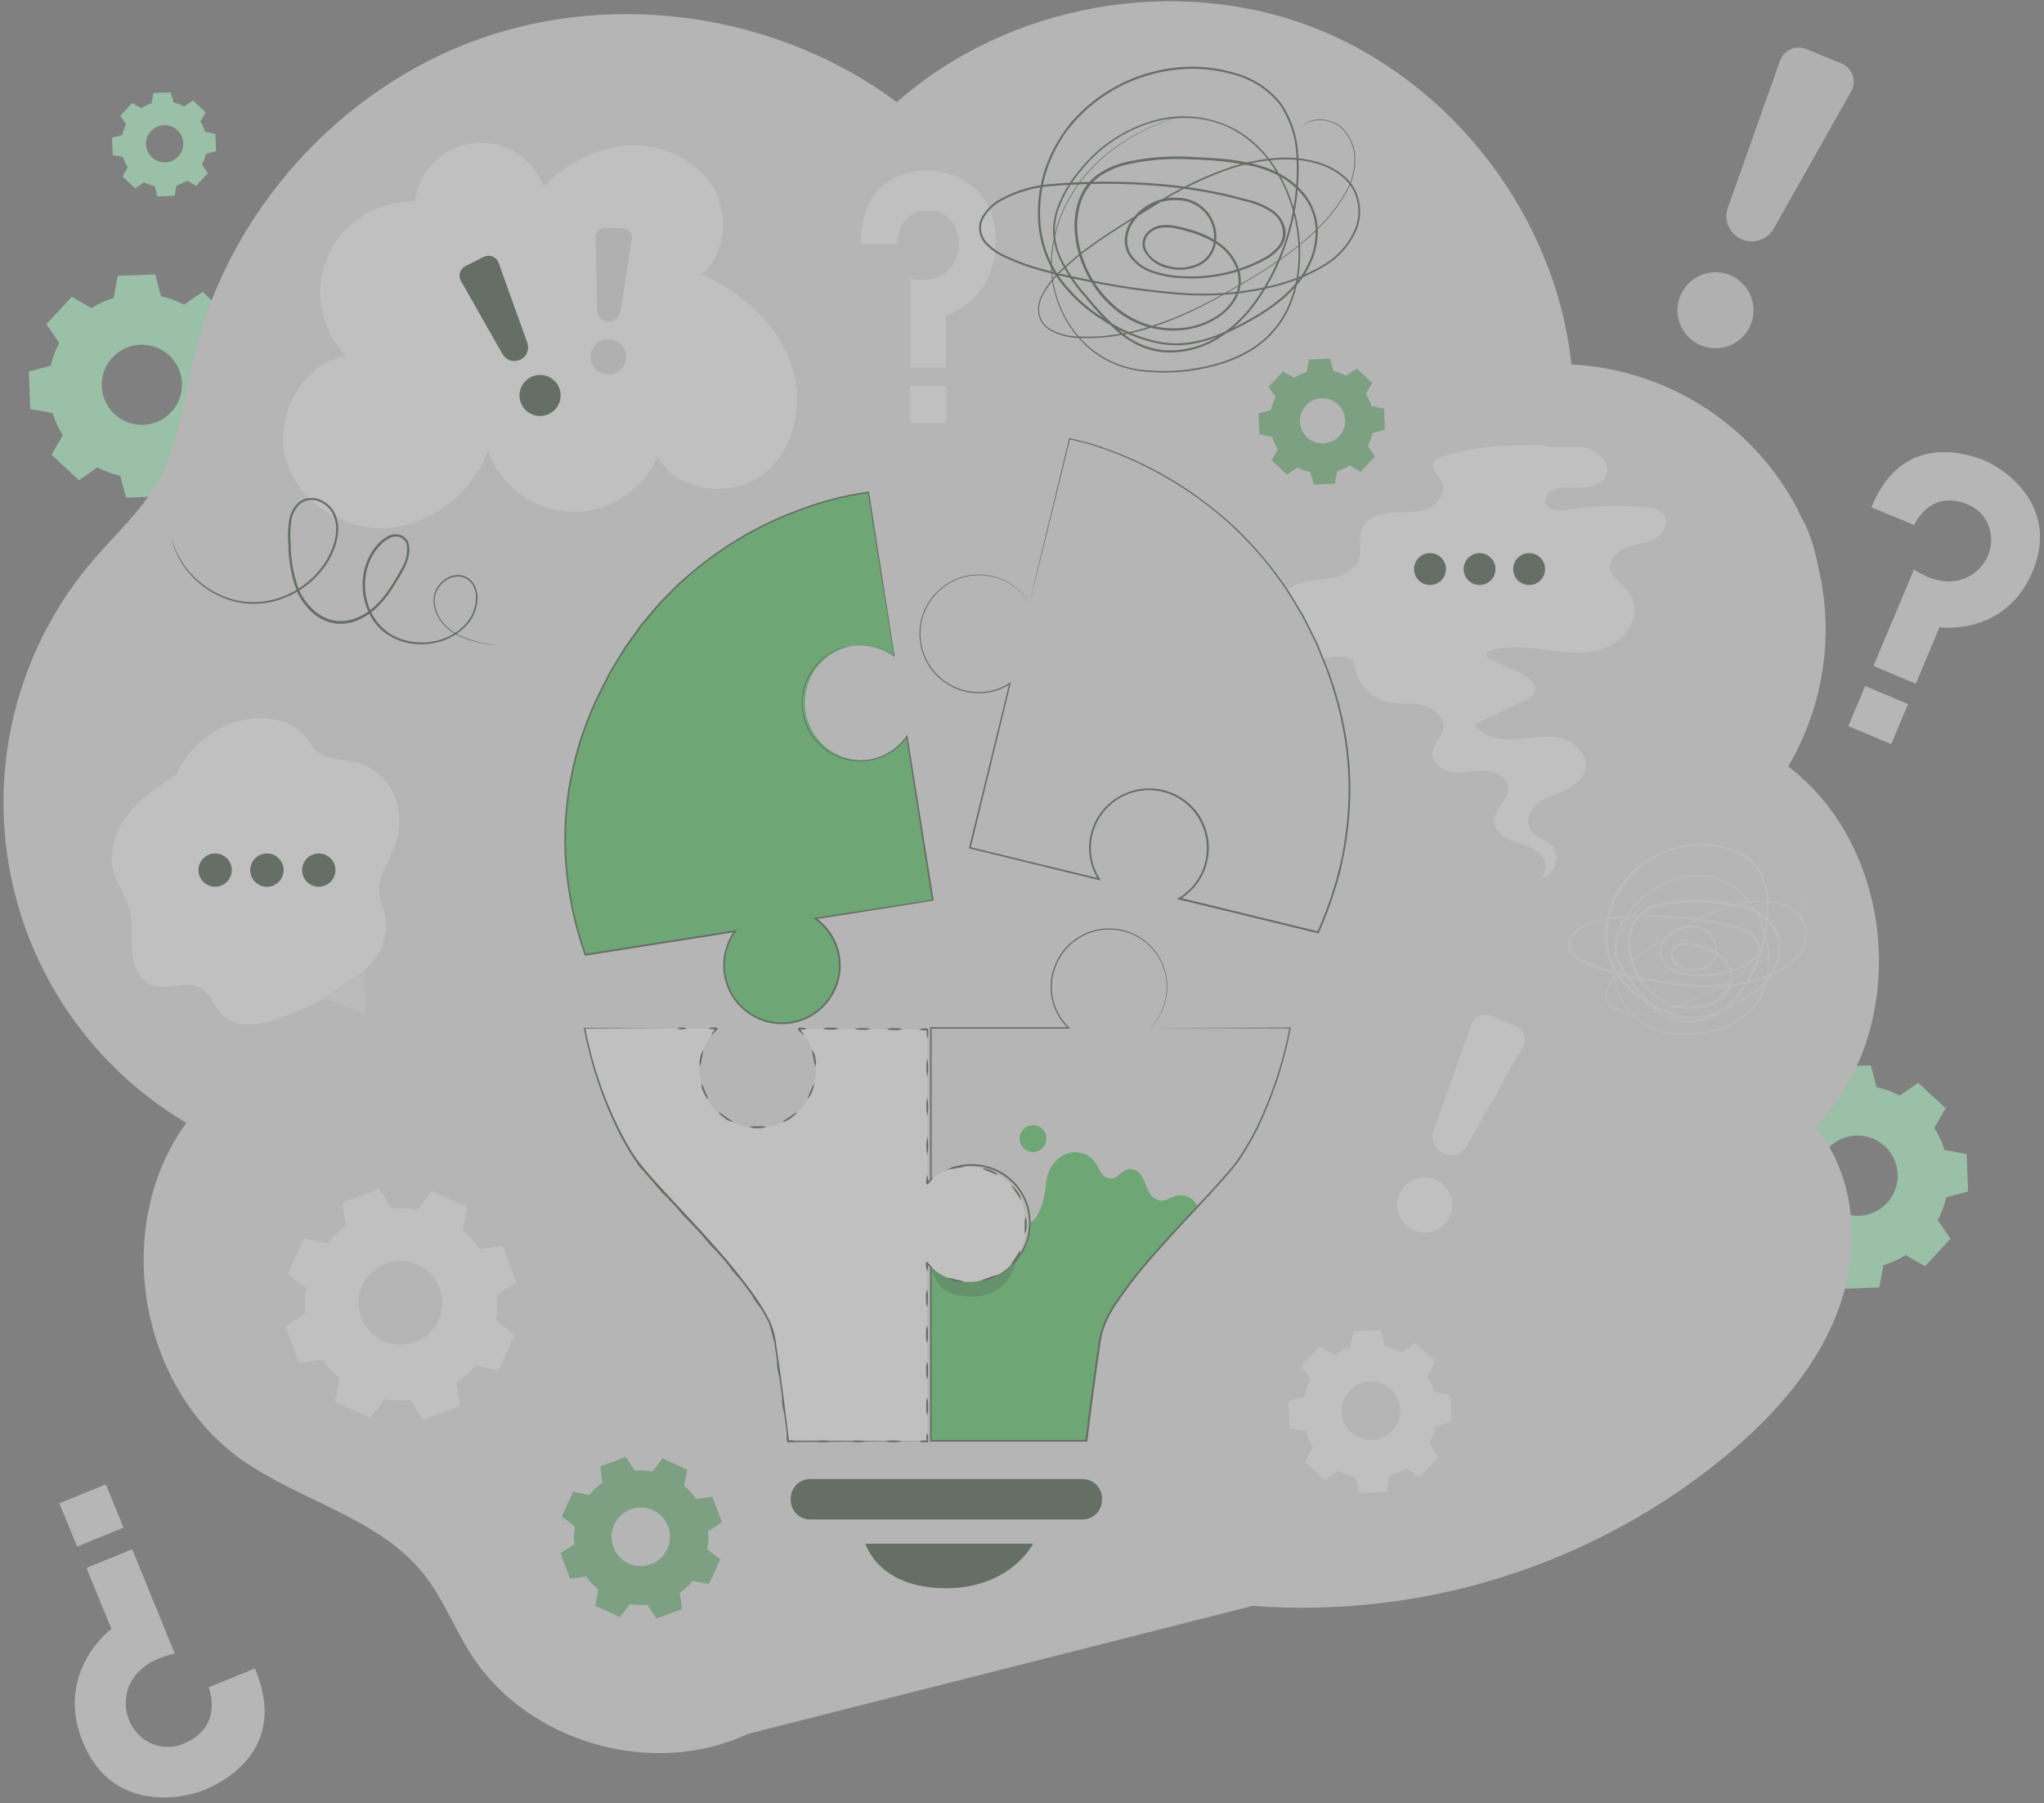 <svg width="280" height="247" viewBox="0 0 280 247" fill="none" xmlns="http://www.w3.org/2000/svg">
<rect x="0" y="0" width="280" height="247" fill="#808080" stroke="none"/>
<g opacity="0.5" clip-path="url(#clip0_86_2007)">
<path d="M12.527 42.203C13.471 41.603 14.493 41.133 15.564 40.808L16.129 37.774L21.256 37.58L22.058 40.571C23.15 40.818 24.204 41.208 25.193 41.73L27.751 39.983L31.511 43.465L29.962 46.141C30.558 47.086 31.026 48.106 31.353 49.174L34.391 49.745L34.585 54.865L31.59 55.66C31.346 56.753 30.956 57.808 30.43 58.797L32.179 61.345L28.711 65.125L26.007 63.541C25.062 64.142 24.041 64.611 22.97 64.937L22.398 67.971L17.277 68.165L16.475 65.174C15.383 64.928 14.329 64.538 13.341 64.015L10.819 65.774L7.059 62.292L8.608 59.616C8.011 58.671 7.541 57.651 7.211 56.582L4.137 56.024L3.954 50.891L6.949 50.097C7.193 49.004 7.584 47.949 8.11 46.96L6.354 44.412L9.841 40.65L12.527 42.203ZM15.4 48.968C14.661 49.765 14.175 50.763 14.004 51.835C13.833 52.907 13.984 54.006 14.439 54.993C14.893 55.98 15.63 56.809 16.557 57.378C17.483 57.946 18.558 58.227 19.644 58.186C20.731 58.144 21.781 57.782 22.661 57.144C23.541 56.507 24.213 55.623 24.59 54.605C24.968 53.586 25.034 52.479 24.781 51.423C24.529 50.366 23.968 49.409 23.17 48.671C22.099 47.683 20.68 47.159 19.224 47.215C17.767 47.27 16.392 47.901 15.4 48.968Z" fill="#B4FFCD"/>
<path d="M247.543 150.533C248.489 149.937 249.51 149.47 250.58 149.143L251.145 146.11L256.273 145.916L257.074 148.907C258.167 149.151 259.221 149.541 260.209 150.065L262.767 148.312L266.527 151.795L264.972 154.476C265.573 155.42 266.043 156.44 266.369 157.51L269.407 158.08L269.601 163.195L266.606 163.996C266.36 165.086 265.969 166.139 265.446 167.126L267.196 169.681L263.709 173.436L261.048 171.907C260.101 172.504 259.08 172.973 258.01 173.303L257.439 176.336L252.312 176.531L251.516 173.539C250.423 173.297 249.368 172.907 248.381 172.381L245.823 174.134L242.057 170.651L243.612 167.97C243.011 167.026 242.541 166.006 242.215 164.936L239.177 164.366L238.977 159.251L241.972 158.45C242.218 157.36 242.609 156.307 243.132 155.32L241.382 152.765L244.87 149.01L247.549 150.557L247.543 150.533ZM250.416 157.298C249.675 158.094 249.188 159.093 249.016 160.166C248.843 161.24 248.993 162.341 249.447 163.329C249.901 164.317 250.638 165.149 251.566 165.719C252.493 166.289 253.568 166.571 254.656 166.53C255.744 166.49 256.796 166.127 257.678 165.49C258.56 164.852 259.232 163.968 259.611 162.948C259.989 161.929 260.057 160.82 259.804 159.762C259.552 158.705 258.991 157.746 258.192 157.006C257.122 156.016 255.702 155.49 254.244 155.544C252.786 155.599 251.409 156.23 250.416 157.298Z" fill="#B4FFCD"/>
<path d="M19.325 14.822C19.768 14.537 20.248 14.314 20.752 14.161L21.013 12.741L23.395 12.656L23.771 14.045C24.277 14.158 24.765 14.338 25.224 14.579L26.439 13.766L28.188 15.386L27.441 16.648C27.72 17.088 27.939 17.564 28.091 18.062L29.506 18.323L29.598 20.701L28.206 21.077C28.091 21.584 27.909 22.074 27.666 22.533L28.48 23.747L26.858 25.464L25.643 24.742C25.19 25.026 24.699 25.244 24.185 25.391L23.917 26.805L21.554 26.902L21.183 25.512C20.676 25.398 20.185 25.216 19.726 24.972L18.511 25.785L16.767 24.172L17.502 22.916C17.224 22.477 17.006 22.004 16.852 21.508L15.437 21.241L15.345 18.863L16.743 18.493C16.855 17.986 17.035 17.496 17.277 17.037L16.469 15.853L18.11 14.106L19.325 14.822ZM20.661 17.971C20.322 18.343 20.1 18.807 20.024 19.305C19.948 19.802 20.021 20.311 20.233 20.767C20.446 21.224 20.788 21.607 21.218 21.87C21.648 22.132 22.147 22.262 22.65 22.243C23.154 22.224 23.641 22.056 24.049 21.762C24.458 21.467 24.77 21.058 24.947 20.587C25.124 20.116 25.158 19.603 25.044 19.112C24.93 18.622 24.673 18.177 24.306 17.831C24.059 17.601 23.769 17.421 23.452 17.303C23.135 17.185 22.798 17.131 22.46 17.144C22.123 17.157 21.791 17.237 21.484 17.379C21.177 17.521 20.902 17.722 20.673 17.971H20.661Z" fill="#B4FFCD"/>
<path d="M34.919 228.532L28.583 231.117C28.583 231.117 30.758 236.432 25.266 238.786C24.22 239.262 23.051 239.401 21.922 239.184C20.793 238.967 19.76 238.403 18.966 237.573C18.291 236.881 17.789 236.039 17.502 235.116C17.214 234.194 17.15 233.216 17.314 232.264C17.666 230.055 19.361 227.483 23.942 226.488L18.109 212.2L11.846 214.76L15.254 223.114C15.254 223.114 7.393 228.975 11.36 238.646C15.151 247.899 24.336 246.649 27.896 245.199C30.612 244.107 39.609 239.641 34.919 228.532Z" fill="#EBEBEB"/>
<path d="M10.565 211.842L16.924 209.243L14.495 203.313L8.136 205.912L10.565 211.842Z" fill="#EBEBEB"/>
<path d="M256.358 69.487L262.22 71.914C262.22 71.914 264.286 67 269.437 69.05C270.437 69.429 271.294 70.109 271.89 70.996C272.485 71.883 272.79 72.934 272.76 74.001C272.746 74.9 272.518 75.783 272.095 76.577C271.673 77.371 271.068 78.054 270.33 78.57C268.648 79.783 265.841 80.39 262.184 78.018L256.637 91.22L262.439 93.647L265.683 85.911C265.683 85.911 274.698 87.222 278.441 78.266C282.037 69.706 275.184 64.5 271.892 63.099C269.413 62.091 260.58 59.106 256.358 69.487Z" fill="#EBEBEB"/>
<path d="M261.377 96.436L255.495 93.972L253.19 99.461L259.072 101.925L261.377 96.436Z" fill="#EBEBEB"/>
<path d="M243.843 8.312L236.698 28.449C236.416 29.244 236.434 30.116 236.751 30.898C237.068 31.681 237.661 32.32 238.418 32.696C239.212 33.093 240.129 33.17 240.979 32.91C241.828 32.651 242.545 32.074 242.98 31.3L253.587 12.528C253.776 12.194 253.892 11.822 253.926 11.439C253.96 11.056 253.913 10.67 253.786 10.307C253.66 9.944 253.458 9.612 253.193 9.333C252.928 9.054 252.607 8.834 252.251 8.688L247.433 6.71C247.093 6.571 246.728 6.502 246.36 6.507C245.993 6.513 245.63 6.593 245.294 6.743C244.959 6.893 244.657 7.109 244.407 7.379C244.158 7.648 243.966 7.966 243.843 8.312Z" fill="#E0E0E0"/>
<path d="M238.904 45.947C238.221 46.718 237.324 47.269 236.327 47.532C235.33 47.794 234.277 47.755 233.303 47.419C232.328 47.084 231.475 46.468 230.85 45.648C230.226 44.829 229.86 43.843 229.797 42.815C229.734 41.787 229.978 40.764 230.497 39.874C231.017 38.985 231.789 38.27 232.715 37.818C233.642 37.367 234.682 37.2 235.703 37.339C236.725 37.478 237.682 37.917 238.454 38.599C238.967 39.052 239.386 39.601 239.687 40.215C239.987 40.83 240.163 41.497 240.205 42.18C240.247 42.862 240.153 43.546 239.93 44.193C239.707 44.839 239.358 45.435 238.904 45.947Z" fill="#E0E0E0"/>
<path d="M244.961 104.98C249.43 97.4 251.05 88.478 249.529 79.814C249.475 79.468 249.402 79.128 249.317 78.788C248.709 75.809 248.205 73.388 246.759 70.864C246.613 70.543 246.467 70.258 246.309 69.918C246.151 69.578 245.994 69.311 245.829 68.99C242.775 63.48 238.366 58.838 233.017 55.502C227.669 52.165 221.557 50.245 215.259 49.92C213.121 29.699 198.972 11.206 180.024 3.81C161.075 -3.586 138.105 0.528 122.851 13.991C106.703 1.959 84.432 -1.39 65.496 5.393C46.559 12.177 31.475 28.892 26.675 48.428C25.211 54.404 24.604 60.732 21.554 66.071C19.246 70.106 15.716 73.267 12.703 76.798C7.869 82.454 4.332 89.098 2.339 96.263C0.347 103.428 -0.053 110.941 1.169 118.277C2.39 125.612 5.202 132.592 9.409 138.728C13.616 144.864 19.115 150.007 25.521 153.797C15.321 167.788 18.899 189.818 33.006 199.871C41.104 205.641 51.906 207.855 58.078 215.646C60.702 218.964 62.221 223.005 64.499 226.567C72.245 238.701 89.456 243.634 102.469 237.487L171.592 219.959C195.106 221.727 218.391 214.322 236.553 199.301C243.181 193.749 249.134 187.075 252.002 178.903C254.869 170.73 254.189 161.017 248.679 154.373C261.722 140.965 259.833 116.271 244.961 104.98Z" fill="#E9E9E9"/>
<path d="M41.826 179.932C41.715 178.772 41.761 177.602 41.96 176.453L39.403 174.479L41.628 169.621L44.787 170.285C45.532 169.384 46.393 168.586 47.347 167.911L46.924 164.715L51.943 162.855L53.705 165.557C54.866 165.447 56.037 165.492 57.186 165.69L59.161 163.129L64.014 165.351L63.314 168.51C64.213 169.252 65.008 170.113 65.678 171.067L68.878 170.642L70.731 175.664L68.024 177.427C68.145 178.577 68.116 179.738 67.936 180.881L70.493 182.855L68.262 187.711L65.104 187.047C64.363 187.949 63.502 188.746 62.546 189.416L62.967 192.617L57.947 194.477L56.183 191.767C55.023 191.881 53.853 191.838 52.705 191.642L50.729 194.203L45.88 191.976L46.542 188.811C45.642 188.069 44.847 187.209 44.177 186.254L40.983 186.681L39.13 181.66L41.834 179.889L41.826 179.932ZM49.474 180.444C49.868 181.507 50.568 182.428 51.486 183.093C52.403 183.757 53.498 184.134 54.63 184.175C55.762 184.217 56.882 183.922 57.847 183.327C58.812 182.732 59.58 181.864 60.053 180.833C60.525 179.802 60.682 178.654 60.503 177.534C60.324 176.415 59.818 175.374 59.047 174.543C58.277 173.712 57.277 173.129 56.175 172.867C55.073 172.605 53.918 172.677 52.855 173.072C52.149 173.334 51.502 173.732 50.95 174.244C50.398 174.757 49.952 175.373 49.638 176.058C49.324 176.742 49.148 177.482 49.12 178.235C49.092 178.987 49.212 179.738 49.474 180.444Z" fill="white"/>
<path d="M177.278 51.735C177.812 51.399 178.388 51.136 178.991 50.952L179.307 49.235L182.199 49.126L182.648 50.812C183.262 50.948 183.855 51.166 184.41 51.462L185.85 50.479L187.97 52.438L187.095 53.943C187.433 54.476 187.698 55.051 187.885 55.654L189.598 55.976L189.708 58.858L188.025 59.306C187.883 59.921 187.663 60.514 187.369 61.072L188.353 62.51L186.391 64.627L184.884 63.754C184.35 64.089 183.774 64.352 183.171 64.536L182.849 66.253L179.963 66.363L179.513 64.676C178.898 64.54 178.303 64.321 177.746 64.027L176.306 65.01L174.186 63.05L175.06 61.539C174.712 61.01 174.436 60.437 174.24 59.834L172.521 59.513L172.418 56.631L174.107 56.176C174.243 55.562 174.463 54.97 174.763 54.416L173.785 52.99L175.747 50.873L177.278 51.735ZM178.894 55.545C178.478 55.994 178.205 56.556 178.109 57.161C178.013 57.765 178.098 58.384 178.355 58.94C178.611 59.496 179.027 59.963 179.549 60.283C180.071 60.603 180.677 60.761 181.289 60.737C181.901 60.714 182.493 60.509 182.989 60.15C183.484 59.79 183.863 59.292 184.075 58.718C184.287 58.144 184.325 57.52 184.182 56.925C184.04 56.33 183.724 55.791 183.274 55.375C182.975 55.096 182.623 54.879 182.24 54.736C181.856 54.594 181.448 54.528 181.039 54.544C180.63 54.56 180.229 54.657 179.857 54.828C179.486 55 179.152 55.244 178.876 55.545H178.894Z" fill="#78C081"/>
<path d="M78.676 211.537C78.589 210.721 78.612 209.897 78.746 209.087L76.956 207.719L78.512 204.319L80.73 204.76C81.251 204.132 81.852 203.575 82.518 203.105L82.223 200.866L85.722 199.565L86.951 201.452C87.763 201.374 88.581 201.406 89.385 201.546L90.756 199.748L94.149 201.307L93.706 203.527C94.335 204.045 94.892 204.644 95.361 205.31L97.594 205.009L98.895 208.513L97.005 209.749C97.074 210.568 97.034 211.393 96.887 212.202L98.674 213.575L97.121 216.97L94.903 216.529C94.384 217.158 93.784 217.715 93.12 218.187L93.421 220.402L89.915 221.7L88.687 219.812C87.888 219.887 87.082 219.853 86.291 219.71L84.92 221.508L81.527 219.949L81.97 217.729C81.341 217.212 80.784 216.612 80.315 215.946L78.096 216.247L76.795 212.743L78.69 211.51L78.676 211.537ZM84.016 211.895C84.291 212.638 84.781 213.282 85.423 213.746C86.065 214.21 86.83 214.473 87.621 214.501C88.413 214.53 89.195 214.323 89.87 213.907C90.544 213.491 91.081 212.884 91.411 212.163C91.741 211.442 91.851 210.64 91.725 209.857C91.6 209.075 91.246 208.347 90.707 207.766C90.168 207.186 89.47 206.778 88.699 206.595C87.929 206.412 87.121 206.462 86.379 206.738C85.383 207.11 84.575 207.862 84.132 208.829C83.689 209.796 83.647 210.898 84.016 211.895Z" fill="#78C081"/>
<path d="M182.755 185.579C183.445 185.144 184.191 184.803 184.973 184.566L185.386 182.345L189.122 182.206L189.729 184.384C190.525 184.562 191.293 184.845 192.014 185.227L193.879 183.953L196.619 186.489L195.489 188.443C195.907 189.134 196.234 189.876 196.461 190.651L198.678 191.07L198.824 194.795L196.643 195.402C196.463 196.196 196.179 196.963 195.798 197.683L197.074 199.546L194.535 202.282L192.579 201.154C191.893 201.57 191.156 201.895 190.386 202.118L189.972 204.339L186.236 204.478L185.629 202.3C184.833 202.123 184.065 201.839 183.344 201.457L181.485 202.731L178.739 200.195L179.876 198.241C179.438 197.554 179.095 196.811 178.855 196.033L176.637 195.62L176.492 191.889L178.679 191.282C178.856 190.487 179.14 189.72 179.523 189.001L178.247 187.138L180.787 184.402L182.737 185.531L182.755 185.579ZM184.851 190.506C184.312 191.086 183.957 191.814 183.832 192.596C183.707 193.378 183.817 194.179 184.147 194.899C184.478 195.618 185.015 196.224 185.691 196.639C186.366 197.054 187.149 197.259 187.942 197.23C188.734 197.2 189.5 196.936 190.142 196.472C190.784 196.008 191.275 195.364 191.55 194.621C191.826 193.879 191.876 193.072 191.692 192.301C191.508 191.531 191.1 190.832 190.519 190.293C190.133 189.935 189.68 189.657 189.186 189.474C188.693 189.291 188.167 189.207 187.641 189.227C187.115 189.246 186.597 189.37 186.119 189.589C185.64 189.808 185.209 190.12 184.851 190.506Z" fill="white"/>
<path d="M54.074 109.106C53.642 108.015 52.969 107.035 52.107 106.238C51.245 105.441 50.215 104.848 49.093 104.501C47.161 103.949 44.883 104.167 43.376 102.839C42.659 102.232 42.234 101.31 41.602 100.594C40.389 99.367 38.778 98.614 37.058 98.47C31.384 97.706 26.177 101.583 24.112 106.121C21.791 107.656 19.428 109.221 17.678 111.381C15.929 113.541 14.847 116.423 15.491 119.123C15.971 121.107 17.314 122.8 17.806 124.778C18.249 126.598 17.952 128.491 18.097 130.347C18.243 132.204 19.033 134.242 20.77 134.922C22.909 135.753 25.564 134.182 27.544 135.353C28.887 136.147 29.318 137.889 30.418 138.993C32.319 140.916 35.527 140.425 38.091 139.539C41.055 138.518 43.894 137.164 46.553 135.504C48.332 134.476 49.907 133.132 51.201 131.536C51.841 130.736 52.314 129.816 52.594 128.83C52.874 127.845 52.953 126.814 52.829 125.797C52.622 124.583 52.027 123.406 51.954 122.156C51.814 119.96 53.266 118.025 54.044 115.968C54.909 113.764 54.92 111.317 54.074 109.106Z" fill="white"/>
<path d="M49.834 132.926L44.287 136.742L44.281 136.748L49.955 138.756L49.834 132.926Z" fill="#F5F5F5"/>
<path d="M31.754 119.177C31.754 119.629 31.62 120.07 31.369 120.445C31.118 120.82 30.762 121.112 30.344 121.285C29.927 121.458 29.468 121.503 29.024 121.415C28.581 121.327 28.174 121.11 27.855 120.791C27.535 120.472 27.318 120.065 27.23 119.623C27.142 119.18 27.187 118.721 27.36 118.304C27.533 117.888 27.825 117.531 28.201 117.281C28.577 117.03 29.018 116.896 29.47 116.896C30.076 116.896 30.657 117.137 31.085 117.564C31.514 117.992 31.754 118.572 31.754 119.177Z" fill="#495E4C"/>
<path d="M38.856 119.177C38.857 119.63 38.724 120.073 38.473 120.45C38.222 120.827 37.865 121.121 37.446 121.295C37.028 121.469 36.567 121.515 36.123 121.428C35.678 121.34 35.269 121.123 34.948 120.803C34.627 120.483 34.409 120.076 34.32 119.632C34.231 119.188 34.276 118.728 34.449 118.31C34.622 117.891 34.916 117.534 35.293 117.282C35.669 117.031 36.112 116.896 36.566 116.896C37.172 116.896 37.754 117.136 38.183 117.564C38.612 117.992 38.854 118.572 38.856 119.177Z" fill="#495E4C"/>
<path d="M45.952 119.177C45.952 119.629 45.818 120.07 45.567 120.445C45.316 120.82 44.959 121.112 44.542 121.285C44.124 121.458 43.665 121.503 43.222 121.415C42.779 121.327 42.372 121.11 42.052 120.791C41.733 120.472 41.515 120.065 41.427 119.623C41.339 119.18 41.384 118.721 41.557 118.304C41.73 117.888 42.023 117.531 42.398 117.281C42.774 117.03 43.216 116.896 43.667 116.896C44.273 116.896 44.854 117.137 45.283 117.564C45.711 117.992 45.952 118.572 45.952 119.177Z" fill="#495E4C"/>
<path d="M227.975 70.585C227.458 69.754 226.359 69.554 225.381 69.469C221.845 69.149 218.284 69.273 214.779 69.839C213.564 70.033 211.778 69.924 211.657 68.674C211.674 68.305 211.808 67.95 212.04 67.662C212.271 67.373 212.588 67.165 212.945 67.067C214.16 66.605 215.478 66.824 216.76 66.793C218.042 66.763 219.494 66.338 220.01 65.167C220.794 63.39 218.759 61.527 216.833 61.266C214.907 61.005 212.884 61.515 211.031 60.939L206.979 61.023C203.984 61.074 201.007 61.506 198.121 62.31C197.313 62.534 196.36 62.965 196.299 63.796C196.238 64.627 197.083 65.174 197.471 65.895C198.255 67.352 196.979 69.178 195.43 69.748C193.881 70.319 192.162 70.094 190.515 70.215C188.869 70.337 187.034 71.034 186.488 72.594C186.056 73.807 186.573 75.221 186.196 76.465C185.716 78.048 183.966 78.891 182.338 79.171C180.71 79.45 178.985 79.413 177.478 80.105C176.376 80.608 175.477 81.468 174.928 82.547C174.379 83.625 174.212 84.858 174.454 86.043C174.697 87.229 175.334 88.297 176.263 89.074C177.192 89.851 178.357 90.291 179.568 90.322C180.734 90.322 181.883 90 183.043 89.94C183.897 89.875 184.75 90.088 185.473 90.546C185.537 91.788 185.978 92.981 186.738 93.966C187.498 94.952 188.54 95.682 189.726 96.061C191.336 96.492 193.061 96.219 194.689 96.565C196.317 96.911 198 98.294 197.69 99.926C197.465 101.097 196.305 101.953 196.214 103.136C196.098 104.586 197.672 105.642 199.124 105.775C200.576 105.909 202.022 105.46 203.474 105.545C204.926 105.629 206.548 106.552 206.584 108.002C206.621 109.622 204.713 110.762 204.683 112.376C204.652 113.729 205.946 114.73 207.21 115.216C208.473 115.701 209.895 115.956 210.891 116.872C211.888 117.788 212.052 119.748 210.812 120.294C212.817 120.227 213.99 117.321 212.635 115.883C211.772 114.991 210.326 114.748 209.664 113.699C208.923 112.534 209.567 110.92 210.636 110.059C211.705 109.197 213.066 108.803 214.342 108.238C215.618 107.674 216.863 106.776 217.191 105.435C217.677 103.427 215.751 101.522 213.728 101.073C211.705 100.624 209.61 101.134 207.544 101.255C205.478 101.376 203.127 100.958 201.961 99.247L208.716 96.037C209.041 95.932 209.341 95.763 209.599 95.54C209.856 95.317 210.067 95.045 210.217 94.739C210.594 93.58 209.269 92.634 208.158 92.13L203.759 90.134C203.743 89.865 203.683 89.601 203.583 89.351C206.256 88.259 209.275 88.678 212.137 89.066C214.998 89.454 218.054 89.758 220.642 88.459C223.23 87.161 224.895 83.654 223.224 81.294C222.331 80.026 220.599 79.152 220.557 77.593C220.557 76.307 221.772 75.336 222.987 74.924C224.202 74.511 225.551 74.426 226.681 73.807C227.811 73.188 228.655 71.653 227.975 70.585Z" fill="white"/>
<path d="M195.892 80.129C197.1 80.129 198.079 79.151 198.079 77.945C198.079 76.739 197.1 75.761 195.892 75.761C194.684 75.761 193.705 76.739 193.705 77.945C193.705 79.151 194.684 80.129 195.892 80.129Z" fill="#495E4C"/>
<path d="M204.865 77.945C204.865 78.377 204.737 78.799 204.496 79.158C204.256 79.518 203.914 79.797 203.515 79.963C203.115 80.128 202.675 80.171 202.251 80.087C201.827 80.003 201.437 79.795 201.131 79.489C200.825 79.184 200.617 78.795 200.533 78.371C200.448 77.947 200.492 77.508 200.657 77.109C200.823 76.71 201.103 76.369 201.463 76.129C201.822 75.889 202.245 75.761 202.678 75.761C203.258 75.761 203.814 75.991 204.224 76.4C204.634 76.81 204.865 77.366 204.865 77.945Z" fill="#495E4C"/>
<path d="M209.47 80.129C210.678 80.129 211.657 79.151 211.657 77.945C211.657 76.739 210.678 75.761 209.47 75.761C208.262 75.761 207.283 76.739 207.283 77.945C207.283 79.151 208.262 80.129 209.47 80.129Z" fill="#495E4C"/>
<path d="M56.383 27.63C53.936 27.619 51.541 28.328 49.495 29.667C47.449 31.007 45.843 32.919 44.878 35.164C43.913 37.409 43.631 39.888 44.067 42.292C44.503 44.696 45.638 46.919 47.331 48.683C41.353 49.957 37.55 56.952 39.123 62.838C40.697 68.723 47.021 72.745 53.096 72.327C59.171 71.908 64.639 67.473 66.881 61.776C67.712 64.143 69.241 66.204 71.266 67.687C73.293 69.17 75.72 70.006 78.231 70.085C80.742 70.163 83.217 69.481 85.332 68.128C87.448 66.775 89.103 64.814 90.081 62.504C92.773 67.509 100.44 68.341 104.832 64.737C109.224 61.133 110.227 54.422 108.125 49.162C106.023 43.902 101.339 39.983 96.193 37.592C99.48 34.631 99.893 29.207 97.548 25.458C95.203 21.708 90.592 19.694 86.151 19.924C81.71 20.155 77.567 22.394 74.444 25.518C73.745 23.616 72.429 22.001 70.707 20.93C68.984 19.859 66.953 19.392 64.934 19.605C62.916 19.817 61.027 20.697 59.566 22.103C58.105 23.509 57.156 25.363 56.869 27.369" fill="white"/>
<path d="M63.132 38.466L68.843 48.507C69.068 48.904 69.431 49.205 69.863 49.353C70.295 49.5 70.767 49.484 71.188 49.308C71.631 49.124 71.987 48.777 72.181 48.339C72.376 47.901 72.394 47.405 72.233 46.954L68.308 36.002C68.237 35.807 68.126 35.628 67.981 35.479C67.837 35.329 67.662 35.212 67.469 35.134C67.275 35.057 67.068 35.021 66.859 35.03C66.651 35.038 66.447 35.091 66.261 35.184L63.752 36.452C63.576 36.54 63.42 36.664 63.293 36.814C63.166 36.964 63.071 37.139 63.013 37.327C62.955 37.515 62.936 37.713 62.956 37.908C62.977 38.104 63.037 38.294 63.132 38.466Z" fill="#495E4C"/>
<path d="M76.777 53.804C76.849 54.355 76.756 54.916 76.509 55.415C76.262 55.914 75.872 56.329 75.389 56.607C74.907 56.885 74.352 57.013 73.796 56.977C73.24 56.94 72.707 56.739 72.265 56.401C71.823 56.062 71.492 55.599 71.312 55.072C71.133 54.545 71.115 53.977 71.259 53.44C71.403 52.902 71.703 52.419 72.122 52.052C72.541 51.685 73.059 51.45 73.612 51.377C73.979 51.328 74.353 51.352 74.711 51.448C75.069 51.544 75.404 51.709 75.698 51.935C75.992 52.16 76.239 52.441 76.424 52.762C76.609 53.083 76.729 53.437 76.777 53.804Z" fill="#495E4C"/>
<path d="M81.594 32.489L81.783 42.458C81.79 42.851 81.941 43.228 82.207 43.518C82.474 43.807 82.837 43.989 83.229 44.029C83.64 44.073 84.053 43.957 84.381 43.705C84.709 43.453 84.927 43.085 84.99 42.676L86.546 32.738C86.573 32.561 86.563 32.379 86.515 32.206C86.467 32.033 86.383 31.872 86.268 31.734C86.153 31.596 86.01 31.483 85.849 31.404C85.687 31.325 85.51 31.282 85.331 31.276L82.901 31.203C82.729 31.198 82.559 31.228 82.399 31.291C82.24 31.353 82.095 31.448 81.973 31.568C81.85 31.688 81.754 31.832 81.689 31.99C81.624 32.148 81.592 32.318 81.594 32.489Z" fill="#E0E0E0"/>
<path d="M85.616 49.739C85.444 50.187 85.143 50.574 84.751 50.851C84.359 51.128 83.893 51.282 83.413 51.295C82.933 51.308 82.46 51.179 82.053 50.923C81.646 50.668 81.325 50.298 81.129 49.859C80.933 49.422 80.871 48.935 80.952 48.462C81.032 47.989 81.252 47.551 81.582 47.202C81.912 46.853 82.338 46.61 82.806 46.504C83.275 46.397 83.764 46.431 84.213 46.602C84.511 46.715 84.785 46.887 85.017 47.106C85.249 47.325 85.436 47.588 85.566 47.88C85.696 48.171 85.768 48.485 85.777 48.804C85.785 49.123 85.731 49.441 85.616 49.739Z" fill="#E0E0E0"/>
<path d="M201.557 140.326L196.387 154.887C196.184 155.464 196.199 156.095 196.428 156.663C196.657 157.23 197.085 157.694 197.632 157.969C198.208 158.256 198.872 158.31 199.487 158.122C200.102 157.933 200.621 157.516 200.937 156.956L208.616 143.366C208.753 143.123 208.837 142.854 208.862 142.576C208.888 142.299 208.853 142.019 208.762 141.756C208.671 141.492 208.524 141.251 208.333 141.049C208.141 140.846 207.908 140.687 207.65 140.581L204.163 139.149C203.915 139.048 203.649 138.999 203.382 139.005C203.115 139.01 202.851 139.069 202.607 139.179C202.364 139.29 202.145 139.448 201.964 139.645C201.784 139.842 201.645 140.074 201.557 140.326Z" fill="white"/>
<path d="M197.985 167.568C197.49 168.126 196.841 168.525 196.119 168.715C195.397 168.905 194.635 168.876 193.93 168.633C193.224 168.39 192.606 167.944 192.155 167.35C191.703 166.757 191.438 166.043 191.393 165.299C191.348 164.555 191.525 163.814 191.902 163.171C192.278 162.527 192.837 162.009 193.509 161.683C194.18 161.357 194.933 161.237 195.672 161.339C196.412 161.44 197.104 161.758 197.663 162.253C198.034 162.58 198.336 162.978 198.553 163.422C198.77 163.867 198.897 164.35 198.927 164.844C198.957 165.337 198.889 165.832 198.728 166.299C198.566 166.767 198.313 167.198 197.985 167.568Z" fill="white"/>
<path d="M117.966 33.412H122.887C122.887 33.412 122.887 28.879 127.182 28.8C128.039 28.792 128.875 29.058 129.57 29.559C130.264 30.061 130.779 30.77 131.04 31.585C131.301 32.295 131.405 33.053 131.345 33.807C131.285 34.561 131.063 35.294 130.694 35.954C129.855 37.465 128.027 38.836 124.71 38.199V50.363H129.57V43.234C129.57 43.234 136.398 41.305 136.398 33.054C136.398 25.166 129.94 23.346 127.176 23.346C125.074 23.328 117.875 23.868 117.966 33.412Z" fill="white"/>
<path d="M129.643 52.869H124.697V57.929H129.643V52.869Z" fill="white"/>
<path d="M242.44 120.755C242.44 120.755 242.506 120.688 242.646 120.573C242.867 120.403 243.119 120.278 243.387 120.203C243.829 120.085 244.294 120.085 244.736 120.203C245.358 120.342 245.913 120.694 246.303 121.198C246.793 121.839 247.069 122.618 247.093 123.424C247.115 124.394 246.882 125.351 246.419 126.203C245.21 128.285 243.569 130.085 241.607 131.482C240.464 132.334 239.275 133.123 238.047 133.848C236.765 134.618 235.405 135.407 233.934 136.147C232.405 136.928 230.809 137.572 229.165 138.071C228.293 138.34 227.401 138.543 226.498 138.677C225.56 138.82 224.61 138.871 223.661 138.829C222.663 138.866 221.675 138.614 220.818 138.101C220.381 137.805 220.075 137.354 219.962 136.839C219.865 136.318 219.93 135.78 220.15 135.298C220.616 134.35 221.269 133.506 222.07 132.816C222.853 132.079 223.687 131.398 224.566 130.778C226.347 129.516 228.248 128.351 230.204 127.138C232.204 125.872 234.35 124.854 236.595 124.104C237.767 123.729 238.978 123.49 240.204 123.394C241.464 123.272 242.737 123.391 243.952 123.746C245.229 124.084 246.332 124.887 247.044 125.997C247.366 126.588 247.54 127.248 247.553 127.92C247.565 128.593 247.416 129.259 247.117 129.862C246.523 131.089 245.567 132.106 244.377 132.774C243.193 133.463 241.925 133.999 240.605 134.37C237.893 135.098 235.077 135.369 232.276 135.171C229.392 134.966 226.525 134.56 223.698 133.957C222.239 133.689 220.796 133.337 219.378 132.901C218.661 132.674 217.959 132.403 217.276 132.088C216.555 131.803 215.906 131.361 215.375 130.796C215.105 130.492 214.928 130.117 214.865 129.716C214.804 129.301 214.874 128.877 215.065 128.503C215.45 127.806 216.031 127.237 216.736 126.865C218.117 126.117 219.645 125.68 221.213 125.584C224.362 125.311 227.529 125.311 230.678 125.584C232.282 125.73 233.877 125.969 235.453 126.3C236.249 126.464 237.039 126.664 237.822 126.907C238.638 127.088 239.411 127.424 240.101 127.896C240.461 128.148 240.746 128.492 240.926 128.893C241.106 129.293 241.173 129.735 241.121 130.171C241.002 130.588 240.797 130.975 240.519 131.308C240.24 131.64 239.895 131.91 239.505 132.101C238.033 132.925 236.416 133.458 234.742 133.672C233.902 133.777 233.054 133.804 232.209 133.751C231.353 133.716 230.506 133.559 229.694 133.284C228.846 133.014 228.118 132.459 227.634 131.712C227.419 131.315 227.306 130.871 227.306 130.42C227.306 129.969 227.419 129.524 227.634 129.128C228.061 128.343 228.708 127.701 229.497 127.282C230.285 126.862 231.18 126.683 232.069 126.767C232.979 126.838 233.826 127.258 234.432 127.938C235.022 128.642 235.31 129.549 235.234 130.462C235.194 130.923 235.042 131.366 234.791 131.755C234.531 132.136 234.177 132.446 233.764 132.653C232.936 133.051 231.994 133.145 231.103 132.92C230.644 132.839 230.21 132.655 229.834 132.38C229.458 132.106 229.15 131.748 228.935 131.336C228.838 131.11 228.8 130.862 228.824 130.617C228.849 130.372 228.935 130.138 229.074 129.935C229.36 129.543 229.779 129.268 230.253 129.164C231.161 129.045 232.084 129.156 232.938 129.486C233.812 129.723 234.642 130.098 235.398 130.596C236.169 131.114 236.766 131.852 237.112 132.713C237.288 133.15 237.367 133.621 237.342 134.092C237.317 134.562 237.188 135.022 236.966 135.438C236.5 136.24 235.815 136.894 234.991 137.324C234.185 137.781 233.294 138.068 232.373 138.168C230.516 138.379 228.645 137.919 227.1 136.869C225.57 135.8 224.387 134.307 223.698 132.574C222.939 130.853 222.809 128.92 223.333 127.113C223.624 126.2 224.196 125.402 224.967 124.832C225.737 124.294 226.607 123.917 227.525 123.722C229.319 123.327 231.159 123.182 232.993 123.291C234.816 123.317 236.633 123.52 238.418 123.898C240.236 124.28 241.854 125.306 242.974 126.786C243.503 127.548 243.816 128.439 243.879 129.364C243.928 130.28 243.783 131.196 243.454 132.052C242.762 133.727 241.592 135.162 240.088 136.178C239.368 136.698 238.613 137.168 237.828 137.585C237.056 138.015 236.259 138.398 235.441 138.732C233.804 139.444 231.996 139.669 230.235 139.381C226.816 138.586 223.778 136.633 221.638 133.854C220.638 132.441 220.034 130.786 219.889 129.061C219.745 127.361 219.975 125.651 220.563 124.049C221.133 122.464 222.031 121.017 223.2 119.802C224.35 118.6 225.711 117.617 227.215 116.902C228.706 116.207 230.304 115.77 231.942 115.61C233.582 115.46 235.235 115.623 236.814 116.089C238.386 116.518 239.78 117.436 240.793 118.71C241.696 120.03 242.208 121.578 242.269 123.176C242.45 126.27 241.905 129.363 240.678 132.21C240.091 133.604 239.334 134.921 238.424 136.129C237.525 137.331 236.39 138.336 235.089 139.084C233.792 139.806 232.318 140.149 230.836 140.073C229.371 139.957 227.983 139.369 226.881 138.398C225.822 137.461 224.848 136.431 223.971 135.322C223.019 134.294 222.229 133.128 221.626 131.864C221.358 131.222 221.202 130.538 221.164 129.844C221.141 129.152 221.24 128.462 221.456 127.805C221.908 126.535 222.596 125.361 223.485 124.347C225.131 122.302 227.38 120.827 229.913 120.13C231.123 119.804 232.387 119.723 233.63 119.892C234.872 120.061 236.068 120.476 237.148 121.113C239.154 122.431 240.669 124.371 241.461 126.634C242.271 128.734 242.553 131.001 242.282 133.235C242.05 135.373 241.076 137.363 239.53 138.859C238.006 140.174 236.154 141.05 234.171 141.395C232.349 141.787 230.474 141.867 228.625 141.632C226.898 141.402 225.285 140.643 224.008 139.46C222.854 138.372 221.993 137.012 221.505 135.504C221.055 134.136 220.916 132.686 221.098 131.257C221.405 128.862 222.415 126.612 224.002 124.79C225.158 123.461 226.54 122.346 228.084 121.495C229.024 120.968 230.01 120.528 231.03 120.179C231.723 119.942 232.087 119.851 232.087 119.851L231.82 119.942L231.043 120.209C230.03 120.572 229.051 121.021 228.114 121.55C226.586 122.408 225.219 123.524 224.074 124.85C222.509 126.664 221.515 128.899 221.219 131.275C221.046 132.682 221.187 134.11 221.632 135.456C222.121 136.941 222.976 138.28 224.117 139.351C225.374 140.508 226.96 141.248 228.655 141.468C230.479 141.693 232.327 141.608 234.123 141.22C236.069 140.875 237.886 140.014 239.384 138.726C240.892 137.252 241.84 135.3 242.063 133.205C242.334 130.995 242.056 128.753 241.255 126.676C240.471 124.458 238.976 122.56 237.002 121.277C235.955 120.66 234.794 120.26 233.589 120.098C232.384 119.937 231.159 120.018 229.986 120.336C227.503 121.021 225.3 122.471 223.692 124.48C222.822 125.471 222.15 126.618 221.711 127.86C221.506 128.488 221.411 129.147 221.432 129.807C221.472 130.473 221.624 131.127 221.881 131.743C222.455 132.987 223.215 134.136 224.135 135.152C225.004 136.246 225.968 137.261 227.015 138.186C228.076 139.122 229.413 139.69 230.824 139.806C232.26 139.875 233.687 139.541 234.943 138.841C236.21 138.108 237.316 137.125 238.193 135.953C239.089 134.764 239.834 133.468 240.41 132.094C241.617 129.289 242.151 126.242 241.972 123.194C241.913 121.649 241.421 120.152 240.55 118.874C239.574 117.649 238.231 116.769 236.717 116.362C235.194 115.908 233.598 115.747 232.015 115.889C230.411 116.042 228.845 116.469 227.385 117.151C224.383 118.535 222.049 121.047 220.891 124.14C220.322 125.692 220.098 127.348 220.235 128.994C220.366 130.682 220.952 132.302 221.93 133.684C224.02 136.401 226.99 138.31 230.332 139.084C232.034 139.374 233.784 139.163 235.368 138.477C236.173 138.148 236.959 137.771 237.719 137.349C238.491 136.938 239.233 136.476 239.943 135.965C241.397 134.984 242.532 133.598 243.205 131.979C243.516 131.165 243.652 130.295 243.606 129.425C243.551 128.553 243.257 127.714 242.755 126.998C241.679 125.58 240.126 124.599 238.381 124.237C236.619 123.861 234.825 123.658 233.023 123.631C231.214 123.521 229.399 123.662 227.628 124.049C226.756 124.239 225.93 124.6 225.198 125.111C224.479 125.641 223.946 126.384 223.673 127.235C223.174 128.978 223.3 130.841 224.032 132.501C224.698 134.177 225.84 135.622 227.319 136.657C228.806 137.653 230.601 138.083 232.379 137.87C233.258 137.777 234.107 137.504 234.876 137.07C235.64 136.656 236.271 136.036 236.699 135.28C236.9 134.904 237.016 134.488 237.039 134.063C237.062 133.637 236.991 133.212 236.832 132.816C236.509 132.015 235.952 131.328 235.234 130.845C234.503 130.367 233.702 130.007 232.859 129.777C232.057 129.469 231.191 129.361 230.338 129.461C229.939 129.549 229.585 129.777 229.342 130.104C229.232 130.266 229.165 130.452 229.147 130.646C229.128 130.84 229.16 131.036 229.238 131.215C229.435 131.579 229.713 131.894 230.05 132.136C230.386 132.377 230.774 132.54 231.182 132.61C231.995 132.813 232.854 132.729 233.612 132.374C233.981 132.191 234.296 131.915 234.525 131.573C234.754 131.232 234.89 130.836 234.919 130.426C234.958 130.015 234.915 129.6 234.79 129.206C234.665 128.812 234.462 128.447 234.192 128.134C233.923 127.82 233.592 127.565 233.221 127.382C232.85 127.199 232.446 127.093 232.033 127.071C231.206 126.992 230.374 127.157 229.64 127.545C228.906 127.933 228.301 128.528 227.902 129.255C227.711 129.608 227.612 130.003 227.612 130.405C227.612 130.806 227.711 131.201 227.902 131.555C228.347 132.24 229.017 132.748 229.797 132.992C230.582 133.256 231.4 133.409 232.227 133.447C233.054 133.495 233.884 133.467 234.706 133.363C236.339 133.158 237.916 132.641 239.353 131.84C239.706 131.671 240.019 131.429 240.273 131.131C240.526 130.833 240.714 130.486 240.824 130.111C240.867 129.729 240.806 129.343 240.646 128.993C240.487 128.644 240.235 128.344 239.918 128.127C239.26 127.678 238.521 127.359 237.743 127.186C236.96 126.968 236.182 126.767 235.392 126.579C233.828 126.249 232.246 126.01 230.654 125.863C227.524 125.579 224.375 125.566 221.243 125.827C219.718 125.909 218.23 126.324 216.881 127.041C216.224 127.385 215.681 127.915 215.32 128.563C215.158 128.879 215.097 129.237 215.145 129.588C215.193 129.94 215.347 130.268 215.587 130.529C216.099 131.062 216.721 131.476 217.41 131.743C218.082 132.054 218.774 132.321 219.482 132.543C220.89 132.976 222.322 133.326 223.771 133.593C226.578 134.225 229.426 134.661 232.294 134.898C235.067 135.1 237.854 134.833 240.538 134.109C241.836 133.752 243.082 133.228 244.244 132.55C245.392 131.909 246.317 130.933 246.893 129.753C247.175 129.185 247.317 128.559 247.308 127.926C247.298 127.292 247.137 126.671 246.838 126.112C246.16 125.05 245.105 124.283 243.885 123.964C242.704 123.617 241.466 123.499 240.24 123.619C239.029 123.713 237.833 123.945 236.674 124.31C234.448 125.054 232.319 126.06 230.332 127.307C228.382 128.521 226.474 129.68 224.7 130.948C223.828 131.561 223 132.234 222.222 132.962C221.439 133.637 220.8 134.462 220.344 135.389C220.138 135.834 220.074 136.332 220.162 136.815C220.269 137.285 220.549 137.699 220.946 137.974C221.772 138.467 222.724 138.709 223.686 138.671C224.624 138.715 225.564 138.666 226.492 138.526C227.387 138.391 228.271 138.188 229.135 137.919C230.772 137.425 232.362 136.788 233.886 136.014C235.35 135.286 236.711 134.503 237.999 133.739C239.224 133.017 240.41 132.231 241.553 131.385C243.507 130.007 245.143 128.228 246.352 126.167C246.815 125.33 247.049 124.386 247.032 123.431C247.014 122.639 246.748 121.874 246.273 121.24C245.891 120.745 245.351 120.396 244.742 120.251C244.306 120.138 243.848 120.138 243.412 120.251C243.052 120.34 242.719 120.512 242.44 120.755Z" fill="#F5F5F5"/>
<path d="M178.225 17.407C178.331 17.301 178.443 17.202 178.56 17.109C178.91 16.834 179.31 16.628 179.738 16.503C180.447 16.316 181.192 16.316 181.901 16.503C182.893 16.729 183.776 17.293 184.398 18.098C185.18 19.122 185.62 20.366 185.655 21.654C185.684 23.201 185.309 24.729 184.568 26.089C183.013 29.049 180.315 31.919 176.871 34.522C175.039 35.887 173.134 37.153 171.166 38.314C169.107 39.528 166.914 40.808 164.575 41.991C162.126 43.251 159.57 44.292 156.938 45.103C155.547 45.525 154.125 45.839 152.686 46.044C151.186 46.27 149.669 46.354 148.154 46.292C146.558 46.342 144.981 45.929 143.615 45.103C142.931 44.63 142.45 43.918 142.267 43.107C142.112 42.286 142.218 41.438 142.571 40.68C143.304 39.169 144.337 37.823 145.608 36.724C146.861 35.546 148.194 34.458 149.599 33.466C151.021 32.447 152.503 31.488 154.016 30.53C155.529 29.571 157.054 28.594 158.633 27.642C161.834 25.619 165.267 23.99 168.858 22.788C170.733 22.199 172.669 21.82 174.629 21.66C176.641 21.466 178.672 21.658 180.613 22.224C181.599 22.522 182.535 22.966 183.389 23.54C184.265 24.118 184.995 24.89 185.522 25.797C186.029 26.736 186.303 27.782 186.322 28.848C186.341 29.914 186.104 30.969 185.631 31.925C184.681 33.876 183.16 35.492 181.269 36.561C179.378 37.658 177.355 38.511 175.249 39.097C170.911 40.268 166.407 40.701 161.926 40.377C157.308 40.034 152.721 39.369 148.196 38.387C145.864 37.954 143.558 37.391 141.289 36.7C140.147 36.334 139.029 35.898 137.941 35.396C136.792 34.937 135.756 34.236 134.904 33.339C134.497 32.861 134.234 32.279 134.144 31.658C134.058 31.023 134.17 30.377 134.466 29.808C135.077 28.709 135.992 27.809 137.103 27.217C139.305 26.028 141.742 25.336 144.241 25.191C149.283 24.768 154.353 24.782 159.393 25.233C161.958 25.468 164.508 25.853 167.029 26.386C168.299 26.647 169.562 26.993 170.82 27.314C172.124 27.6 173.362 28.134 174.465 28.886C175.005 29.297 175.443 29.826 175.747 30.433C176.069 31.05 176.18 31.755 176.063 32.441C175.923 33.117 175.592 33.738 175.109 34.231C174.641 34.72 174.105 35.139 173.517 35.475C171.172 36.786 168.596 37.634 165.929 37.974C164.588 38.143 163.233 38.188 161.883 38.108C160.505 38.055 159.142 37.802 157.837 37.355C156.497 36.935 155.347 36.059 154.587 34.88C154.235 34.261 154.059 33.559 154.077 32.847C154.105 32.142 154.285 31.451 154.605 30.821C155.28 29.583 156.305 28.57 157.551 27.909C158.798 27.248 160.211 26.967 161.616 27.102C162.33 27.143 163.029 27.328 163.67 27.646C164.311 27.963 164.881 28.407 165.347 28.949C165.813 29.492 166.164 30.123 166.38 30.804C166.596 31.485 166.672 32.203 166.604 32.914C166.554 33.638 166.315 34.337 165.911 34.94C165.507 35.544 164.952 36.031 164.301 36.354C162.991 36.979 161.504 37.125 160.097 36.767C159.379 36.64 158.699 36.352 158.109 35.923C157.52 35.494 157.036 34.936 156.695 34.291C156.544 33.943 156.484 33.562 156.521 33.184C156.558 32.806 156.691 32.444 156.908 32.132C157.347 31.519 157.995 31.087 158.73 30.918C159.445 30.766 160.184 30.766 160.899 30.918C161.61 31.046 162.296 31.234 162.983 31.428C164.376 31.805 165.699 32.403 166.901 33.199C168.124 34.017 169.071 35.184 169.617 36.548C169.881 37.237 170.003 37.972 169.975 38.708C169.931 39.452 169.724 40.177 169.368 40.832C168.643 42.119 167.563 43.172 166.257 43.865C165.623 44.231 164.951 44.526 164.253 44.745C163.553 44.969 162.833 45.122 162.102 45.2C159.15 45.536 156.176 44.804 153.718 43.137C151.281 41.436 149.398 39.056 148.305 36.294C147.736 34.922 147.379 33.471 147.248 31.992C147.099 30.503 147.26 28.999 147.722 27.575C148.18 26.122 149.083 24.849 150.304 23.935C151.532 23.086 152.915 22.486 154.375 22.169C157.249 21.538 160.197 21.31 163.135 21.49C166.045 21.635 168.967 21.751 171.81 22.46C174.653 23.17 177.363 24.633 179.052 27.047C179.898 28.258 180.397 29.676 180.498 31.149C180.579 32.596 180.351 34.043 179.829 35.396C178.815 38.126 176.755 40.304 174.465 41.967C173.314 42.797 172.108 43.549 170.856 44.217C169.622 44.899 168.348 45.507 167.041 46.038C165.73 46.568 164.362 46.945 162.965 47.16C161.566 47.358 160.144 47.327 158.755 47.069C156.021 46.509 153.42 45.429 151.094 43.89C148.73 42.437 146.668 40.544 145.019 38.314C143.427 36.063 142.466 33.428 142.236 30.681C141.914 26.603 142.91 22.528 145.08 19.057C145.414 18.48 145.839 17.959 146.216 17.407C146.592 16.854 147.06 16.369 147.528 15.896C149.366 13.98 151.538 12.413 153.937 11.273C156.315 10.158 158.867 9.46 161.482 9.21C164.071 8.985 166.678 9.25 169.167 9.992C171.671 10.671 173.891 12.131 175.504 14.161C176.936 16.267 177.749 18.733 177.849 21.277C178.132 26.221 177.261 31.162 175.303 35.711C174.367 37.938 173.157 40.039 171.701 41.967C170.27 43.884 168.461 45.488 166.385 46.681C164.314 47.833 161.961 48.382 159.593 48.264C158.426 48.184 157.281 47.903 156.209 47.433C155.16 46.963 154.181 46.35 153.299 45.613C151.605 44.114 150.046 42.47 148.64 40.698C147.151 39.044 145.922 37.175 144.995 35.153C144.573 34.129 144.325 33.042 144.259 31.937C144.224 30.84 144.383 29.746 144.727 28.704C145.444 26.677 146.541 24.805 147.959 23.189C150.587 19.924 154.177 17.567 158.22 16.454C160.151 15.93 162.168 15.798 164.15 16.067C166.133 16.336 168.042 17 169.763 18.019C171.398 19.043 172.827 20.362 173.979 21.908C175.092 23.415 175.99 25.069 176.646 26.823C177.946 30.193 178.391 33.832 177.94 37.416C177.722 39.129 177.238 40.797 176.506 42.361C175.784 43.881 174.783 45.251 173.554 46.402C171.124 48.653 168.001 49.824 165.006 50.448C162.092 51.072 159.093 51.199 156.136 50.825C154.739 50.621 153.38 50.213 152.102 49.611C150.877 49.036 149.75 48.272 148.761 47.348C146.914 45.607 145.533 43.431 144.745 41.02C144.028 38.837 143.803 36.523 144.089 34.243C144.334 32.209 144.913 30.228 145.803 28.382C146.576 26.757 147.558 25.239 148.725 23.868C150.576 21.745 152.784 19.961 155.249 18.596C156.755 17.746 158.335 17.035 159.97 16.472C161.069 16.09 161.653 15.944 161.653 15.944L161.233 16.084C160.948 16.169 160.529 16.308 159.982 16.503C158.354 17.079 156.781 17.797 155.28 18.65C152.829 20.021 150.636 21.807 148.798 23.929C147.637 25.29 146.661 26.797 145.894 28.412C145.015 30.248 144.444 32.216 144.205 34.237C143.926 36.497 144.152 38.791 144.867 40.953C145.651 43.341 147.024 45.494 148.858 47.215C150.878 49.075 153.424 50.266 156.148 50.624C159.086 50.992 162.065 50.859 164.957 50.23C167.934 49.623 171.033 48.41 173.414 46.22C174.62 45.084 175.605 43.734 176.318 42.239C177.038 40.69 177.513 39.038 177.727 37.343C178.167 33.794 177.725 30.191 176.439 26.853C175.783 25.122 174.891 23.489 173.791 21.999C172.654 20.478 171.245 19.18 169.635 18.171C166.373 16.12 162.151 15.659 158.269 16.642C154.275 17.749 150.732 20.084 148.141 23.316C146.742 24.917 145.662 26.771 144.958 28.776C144.621 29.791 144.469 30.857 144.509 31.925C144.568 33.002 144.811 34.06 145.225 35.056C146.158 37.049 147.387 38.89 148.87 40.516C150.264 42.268 151.811 43.892 153.494 45.37C155.207 46.881 157.364 47.796 159.642 47.979C161.957 48.094 164.258 47.556 166.282 46.426C168.326 45.251 170.108 43.672 171.519 41.785C172.954 39.871 174.15 37.788 175.079 35.584C177.013 31.076 177.874 26.18 177.594 21.283C177.495 18.791 176.7 16.376 175.297 14.312C173.722 12.336 171.555 10.914 169.113 10.253C166.64 9.525 164.05 9.272 161.482 9.507C158.903 9.753 156.386 10.441 154.04 11.54C151.676 12.668 149.536 14.213 147.722 16.102C147.261 16.569 146.86 17.091 146.428 17.588C145.997 18.086 145.639 18.644 145.31 19.215C143.189 22.63 142.216 26.633 142.534 30.639C142.759 33.333 143.701 35.918 145.262 38.126C146.886 40.322 148.915 42.187 151.24 43.623C153.527 45.159 156.089 46.242 158.785 46.814C160.142 47.064 161.531 47.092 162.898 46.899C164.288 46.692 165.648 46.321 166.95 45.795C168.247 45.265 169.511 44.657 170.735 43.975C171.973 43.31 173.167 42.564 174.307 41.742C176.567 40.104 178.56 37.968 179.556 35.317C180.063 34.001 180.287 32.593 180.212 31.185C180.119 29.776 179.642 28.418 178.833 27.26C178.009 26.102 176.951 25.128 175.729 24.402C174.499 23.669 173.166 23.127 171.774 22.794C168.942 22.2 166.059 21.879 163.165 21.836C160.258 21.655 157.34 21.882 154.496 22.509C153.076 22.814 151.73 23.395 150.535 24.22C149.371 25.088 148.506 26.297 148.062 27.678C147.617 29.062 147.462 30.522 147.607 31.968C147.734 33.416 148.082 34.836 148.64 36.178C149.714 38.874 151.558 41.195 153.943 42.852C156.326 44.487 159.216 45.215 162.09 44.903C162.8 44.824 163.5 44.674 164.18 44.454C164.86 44.247 165.515 43.962 166.13 43.605C167.382 42.941 168.418 41.932 169.113 40.698C169.441 40.085 169.631 39.406 169.669 38.711C169.707 38.016 169.592 37.322 169.331 36.676C168.809 35.372 167.905 34.255 166.737 33.472C165.557 32.7 164.261 32.121 162.898 31.755C161.555 31.385 160.146 30.936 158.809 31.246C158.149 31.391 157.564 31.77 157.163 32.314C156.977 32.583 156.862 32.895 156.831 33.221C156.799 33.547 156.85 33.876 156.981 34.176C157.268 34.789 157.723 35.309 158.293 35.675C158.862 36.057 159.499 36.327 160.17 36.47C161.503 36.812 162.913 36.676 164.155 36.087C164.762 35.791 165.279 35.339 165.654 34.779C166.03 34.218 166.25 33.569 166.294 32.896C166.357 32.226 166.284 31.55 166.08 30.909C165.875 30.268 165.543 29.675 165.103 29.165C164.664 28.655 164.126 28.239 163.521 27.942C162.917 27.645 162.258 27.473 161.586 27.436C160.247 27.312 158.901 27.582 157.713 28.213C156.526 28.843 155.549 29.807 154.903 30.985C154.6 31.572 154.43 32.218 154.405 32.878C154.391 33.534 154.554 34.182 154.879 34.753C155.601 35.87 156.693 36.699 157.965 37.094C159.222 37.52 160.533 37.765 161.859 37.823C163.189 37.902 164.523 37.859 165.844 37.695C168.472 37.361 171.011 36.524 173.323 35.232C173.887 34.903 174.4 34.494 174.848 34.019C175.296 33.564 175.6 32.988 175.723 32.362C175.789 31.738 175.686 31.108 175.426 30.537C175.165 29.966 174.755 29.475 174.24 29.116C173.174 28.393 171.981 27.878 170.723 27.599C169.471 27.254 168.214 26.932 166.95 26.671C164.439 26.142 161.899 25.76 159.344 25.524C154.325 25.073 149.276 25.054 144.253 25.47C141.795 25.611 139.397 26.291 137.231 27.46C136.166 28.025 135.287 28.885 134.697 29.935C134.428 30.454 134.326 31.043 134.406 31.622C134.493 32.2 134.749 32.74 135.141 33.175C135.958 34.039 136.953 34.716 138.057 35.159C139.141 35.656 140.255 36.086 141.392 36.445C143.651 37.133 145.947 37.694 148.269 38.126C152.781 39.112 157.357 39.779 161.962 40.122C166.413 40.444 170.885 40.017 175.194 38.86C177.279 38.282 179.282 37.44 181.154 36.354C182.999 35.315 184.483 33.738 185.406 31.834C185.866 30.914 186.097 29.897 186.081 28.869C186.066 27.84 185.803 26.831 185.315 25.925C184.807 25.048 184.102 24.3 183.256 23.741C182.418 23.18 181.504 22.744 180.54 22.448C178.629 21.891 176.629 21.704 174.647 21.896C172.704 22.052 170.784 22.424 168.924 23.006C165.35 24.2 161.931 25.817 158.743 27.824C157.169 28.77 155.638 29.747 154.125 30.706C152.613 31.664 151.13 32.617 149.721 33.63C148.317 34.612 146.987 35.695 145.742 36.87C144.475 37.944 143.442 39.266 142.704 40.753C142.371 41.479 142.269 42.291 142.413 43.077C142.581 43.844 143.038 44.517 143.688 44.958C145.023 45.752 146.558 46.146 148.111 46.092C149.616 46.158 151.124 46.077 152.613 45.849C154.052 45.649 155.474 45.338 156.865 44.921C159.486 44.133 162.033 43.118 164.477 41.888C166.829 40.717 169.01 39.461 171.069 38.247C173.034 37.091 174.936 35.831 176.767 34.474C180.206 31.883 182.897 29.013 184.452 26.095C185.192 24.75 185.569 23.236 185.546 21.702C185.521 20.429 185.096 19.196 184.331 18.177C183.803 17.498 183.09 16.986 182.277 16.704C181.464 16.422 180.586 16.381 179.75 16.587C179.183 16.732 178.659 17.013 178.225 17.407Z" fill="#495E4C"/>
<path d="M67.961 88.406C67.961 88.406 67.846 88.406 67.627 88.37L66.643 88.218C65.387 88.028 64.161 87.673 62.998 87.163C62.148 86.778 61.386 86.225 60.756 85.537C59.989 84.721 59.509 83.677 59.389 82.564C59.338 81.938 59.456 81.309 59.73 80.744C60.039 80.151 60.495 79.648 61.054 79.281C61.651 78.883 62.368 78.703 63.083 78.772C63.457 78.829 63.814 78.968 64.129 79.177C64.443 79.387 64.709 79.663 64.906 79.985C65.305 80.665 65.479 81.452 65.404 82.236C65.341 83.044 65.11 83.829 64.723 84.542C64.524 84.909 64.279 85.249 63.994 85.555C63.715 85.874 63.41 86.17 63.083 86.441C62.394 86.972 61.63 87.399 60.817 87.709C59.969 88.016 59.081 88.196 58.18 88.243C57.252 88.301 56.32 88.207 55.422 87.964C54.494 87.717 53.617 87.306 52.834 86.75C52.033 86.17 51.362 85.428 50.866 84.572C49.834 82.792 49.45 80.711 49.779 78.681C49.945 77.636 50.31 76.634 50.854 75.726C51.132 75.267 51.46 74.84 51.832 74.452C52.195 74.04 52.634 73.702 53.126 73.457C53.636 73.176 54.235 73.104 54.797 73.257C55.078 73.352 55.335 73.507 55.55 73.712C55.751 73.93 55.898 74.192 55.981 74.476C56.118 75.032 56.118 75.613 55.981 76.169C55.86 76.717 55.675 77.248 55.428 77.752C54.906 78.741 54.341 79.682 53.733 80.628C53.12 81.587 52.396 82.471 51.577 83.261C50.746 84.06 49.76 84.68 48.679 85.082C47.602 85.481 46.429 85.549 45.313 85.276C44.224 84.983 43.235 84.4 42.452 83.589C41.677 82.807 41.059 81.884 40.629 80.871C39.899 78.887 39.519 76.791 39.505 74.676C39.42 73.656 39.439 72.629 39.56 71.612C39.645 70.558 40.114 69.572 40.879 68.84C41.275 68.51 41.758 68.299 42.27 68.233C42.77 68.166 43.28 68.224 43.752 68.403C44.677 68.752 45.436 69.437 45.878 70.32C46.273 71.179 46.42 72.131 46.303 73.069C46.21 73.965 45.97 74.84 45.593 75.659C45.243 76.452 44.803 77.201 44.281 77.892C43.772 78.553 43.2 79.162 42.573 79.712C41.382 80.741 40.007 81.538 38.521 82.06C37.177 82.536 35.755 82.752 34.33 82.697C33.059 82.647 31.807 82.376 30.63 81.896C28.738 81.135 27.067 79.912 25.77 78.341C24.951 77.349 24.308 76.225 23.868 75.016C23.748 74.706 23.649 74.387 23.57 74.064C23.516 73.851 23.491 73.736 23.491 73.736C23.491 73.736 23.607 74.185 23.929 74.992C24.394 76.171 25.051 77.266 25.873 78.232C27.169 79.766 28.824 80.958 30.691 81.702C31.852 82.165 33.086 82.424 34.336 82.467C35.735 82.51 37.13 82.292 38.448 81.824C40.682 81.033 42.635 79.607 44.068 77.722C44.574 77.043 45 76.308 45.338 75.532C45.704 74.741 45.936 73.894 46.024 73.026C46.131 72.138 45.99 71.237 45.617 70.423C45.205 69.606 44.5 68.974 43.643 68.652C43.215 68.481 42.748 68.428 42.293 68.5C41.837 68.571 41.41 68.764 41.055 69.058C40.368 69.737 39.947 70.639 39.87 71.6C39.748 72.607 39.732 73.624 39.821 74.634C39.838 76.705 40.212 78.757 40.927 80.701C41.345 81.677 41.947 82.562 42.701 83.31C43.443 84.083 44.382 84.639 45.417 84.918C46.471 85.174 47.578 85.109 48.594 84.73C49.632 84.346 50.582 83.758 51.388 83.001C53.011 81.466 54.122 79.482 55.167 77.583C55.68 76.659 55.87 75.592 55.708 74.549C55.63 74.325 55.509 74.118 55.349 73.942C55.176 73.775 54.969 73.646 54.742 73.566C54.257 73.436 53.741 73.499 53.302 73.742C52.841 73.973 52.429 74.29 52.087 74.676C51.733 75.047 51.42 75.454 51.151 75.89C50.627 76.763 50.276 77.729 50.119 78.735C49.794 80.697 50.158 82.71 51.151 84.433C51.629 85.24 52.262 85.945 53.013 86.506C53.765 87.067 54.621 87.474 55.532 87.703C56.798 88.05 58.128 88.1 59.417 87.849C60.706 87.597 61.919 87.051 62.962 86.253C63.597 85.748 64.135 85.131 64.547 84.433C64.915 83.74 65.13 82.976 65.179 82.194C65.257 81.458 65.1 80.717 64.729 80.076C64.543 79.785 64.296 79.537 64.006 79.349C63.716 79.16 63.389 79.036 63.047 78.984C62.382 78.917 61.714 79.082 61.157 79.451C60.617 79.798 60.175 80.279 59.875 80.847C59.611 81.378 59.495 81.972 59.541 82.564C59.653 83.642 60.111 84.655 60.847 85.452C61.457 86.129 62.197 86.678 63.022 87.066C64.185 87.587 65.41 87.957 66.667 88.164L67.645 88.352L67.961 88.406Z" fill="#495E4C"/>
<path d="M148.293 202.586H110.988C109.516 202.586 108.322 203.779 108.322 205.25V205.462C108.322 206.933 109.516 208.125 110.988 208.125H148.293C149.765 208.125 150.959 206.933 150.959 205.462V205.25C150.959 203.779 149.765 202.586 148.293 202.586Z" fill="#495E4C"/>
<path d="M118.547 211.44H141.526C141.526 211.44 138.469 217.544 129.563 217.544C120.276 217.544 118.547 211.44 118.547 211.44Z" fill="#495E4C"/>
<path d="M140.914 82.43C140.065 81.077 138.835 80.004 137.378 79.347C135.922 78.69 134.303 78.478 132.726 78.737C131.148 78.996 129.683 79.715 128.514 80.804C127.344 81.892 126.523 83.302 126.153 84.855C125.783 86.409 125.88 88.037 126.434 89.535C126.987 91.033 127.971 92.334 129.262 93.275C130.554 94.217 132.095 94.755 133.692 94.824C135.288 94.893 136.87 94.489 138.238 93.663L138.339 93.595L132.848 116.084L150.544 120.393L150.472 120.292C149.658 118.931 149.264 117.362 149.339 115.779C149.414 114.196 149.955 112.671 150.893 111.393C151.831 110.116 153.126 109.143 154.614 108.596C156.103 108.05 157.72 107.954 159.263 108.321C160.806 108.688 162.207 109.501 163.289 110.659C164.372 111.816 165.089 113.268 165.351 114.83C165.613 116.393 165.407 117.998 164.761 119.445C164.114 120.892 163.055 122.116 161.715 122.965L161.546 123.071L180.565 127.708C184.68 118.54 187.061 106.251 182.014 92.206C179.389 84.67 174.995 77.872 169.202 72.38C163.409 66.888 156.383 62.861 148.714 60.636L146.511 60.1L141.02 82.604L140.914 82.43Z" fill="#E9E9E9"/>
<path d="M140.914 82.43C140.954 82.484 140.991 82.541 141.025 82.599C141.218 81.706 143.174 73.591 146.449 60.086V60.013H146.521L148.332 60.453C148.951 60.592 149.564 60.8 150.192 60.988C151.438 61.398 152.713 61.861 153.998 62.402C156.732 63.538 159.36 64.913 161.851 66.513C164.601 68.287 167.181 70.31 169.559 72.558C172.096 75.043 174.379 77.775 176.374 80.712C176.89 81.475 177.34 82.29 177.822 83.082L178.552 84.288C178.774 84.703 178.977 85.132 179.194 85.557L180.479 88.128L181.575 90.83C183.075 94.569 184.1 98.48 184.628 102.473C185.152 106.676 185.09 110.932 184.444 115.119C184.299 116.19 184.058 117.252 183.845 118.323C183.633 119.394 183.328 120.446 183 121.498C182.362 123.625 181.586 125.709 180.677 127.736L180.638 127.833H180.537L167.26 124.6L161.513 123.22L161.218 123.148L161.479 122.989C162.899 122.137 164.016 120.863 164.676 119.346C165 118.597 165.205 117.803 165.285 116.991C165.377 116.186 165.338 115.371 165.169 114.579C165.088 114.184 164.98 113.795 164.845 113.416C164.699 113.041 164.528 112.677 164.333 112.325C163.952 111.623 163.463 110.985 162.884 110.434C162.036 109.624 161.019 109.011 159.907 108.64C158.794 108.268 157.613 108.148 156.447 108.286C155.282 108.424 154.162 108.818 153.168 109.44C152.173 110.062 151.328 110.895 150.694 111.882C150.281 112.518 149.965 113.212 149.757 113.942C149.534 114.659 149.422 115.406 149.424 116.156C149.431 117.644 149.856 119.101 150.651 120.359L150.805 120.61L150.525 120.542L132.834 116.224L132.728 116.195L132.752 116.089C134.766 107.886 136.615 100.345 138.258 93.605L138.398 93.701C137.165 94.477 135.748 94.91 134.292 94.956C132.912 94.992 131.546 94.671 130.327 94.024C129.284 93.479 128.371 92.715 127.652 91.784C126.933 90.852 126.425 89.777 126.162 88.63C125.899 87.484 125.887 86.294 126.129 85.143C126.37 83.992 126.858 82.907 127.56 81.962C128.676 80.49 130.251 79.43 132.037 78.951C132.794 78.765 133.571 78.68 134.35 78.696C135.033 78.729 135.711 78.839 136.369 79.024C138.042 79.507 139.511 80.523 140.552 81.919C140.689 82.094 140.813 82.28 140.924 82.474L140.827 82.338C140.764 82.242 140.668 82.107 140.532 81.933C140.132 81.416 139.671 80.948 139.161 80.539C138.328 79.877 137.373 79.385 136.35 79.091C135.697 78.914 135.026 78.811 134.35 78.782C133.579 78.768 132.809 78.855 132.061 79.043C130.301 79.523 128.751 80.576 127.656 82.034C126.968 82.964 126.489 84.032 126.254 85.165C126.018 86.297 126.031 87.467 126.292 88.594C126.553 89.721 127.055 90.778 127.764 91.692C128.473 92.606 129.372 93.356 130.4 93.889C131.628 94.535 133.005 94.845 134.392 94.788C135.779 94.73 137.126 94.307 138.296 93.561L138.489 93.441L138.436 93.658C136.794 100.413 134.964 107.925 132.964 116.152L132.887 116.021L150.578 120.32L150.457 120.504C149.633 119.205 149.192 117.699 149.187 116.161C149.181 115.388 149.295 114.618 149.525 113.879C149.739 113.127 150.065 112.411 150.491 111.756C151.354 110.421 152.585 109.363 154.036 108.712C155.521 108.042 157.172 107.829 158.779 108.1C160.385 108.37 161.875 109.112 163.058 110.231C163.655 110.794 164.161 111.445 164.56 112.161C164.76 112.524 164.936 112.9 165.087 113.286C165.226 113.676 165.338 114.076 165.42 114.482C165.596 115.3 165.639 116.141 165.545 116.972C165.422 118.243 165.002 119.467 164.318 120.545C163.634 121.624 162.706 122.527 161.609 123.182L161.575 122.95L167.323 124.349L180.595 127.587L180.45 127.654C181.353 125.636 182.126 123.562 182.763 121.445C183.092 120.398 183.343 119.341 183.604 118.284C183.864 117.228 184.058 116.166 184.198 115.105C184.847 110.941 184.912 106.707 184.391 102.526C183.876 98.537 182.862 94.629 181.372 90.893L180.281 88.201C179.856 87.342 179.426 86.488 179.006 85.639C178.793 85.219 178.59 84.79 178.368 84.379L177.644 83.178C177.161 82.382 176.707 81.571 176.195 80.814C172.425 75.143 167.507 70.323 161.759 66.667C159.28 65.07 156.665 63.695 153.944 62.556C152.665 62.011 151.394 61.548 150.153 61.138C149.525 60.95 148.922 60.742 148.303 60.597L146.497 60.173L146.584 60.12C143.271 73.629 141.271 81.721 141.025 82.604L140.914 82.43Z" fill="#495E4C"/>
<path d="M157.523 140.808L157.658 140.668C158.752 139.546 159.49 138.125 159.778 136.586C160.067 135.046 159.893 133.455 159.28 132.014C158.666 130.572 157.64 129.344 156.329 128.483C155.019 127.623 153.484 127.168 151.916 127.177C150.348 127.186 148.817 127.657 147.516 128.532C146.216 129.407 145.203 130.647 144.605 132.095C144.008 133.543 143.852 135.136 144.158 136.672C144.463 138.208 145.216 139.62 146.323 140.731L146.41 140.808H127.526V161.984L127.603 161.893C128.331 161.162 129.197 160.581 130.15 160.185C131.103 159.788 132.125 159.583 133.157 159.582C134.456 159.58 135.735 159.897 136.883 160.504C138.031 161.112 139.012 161.992 139.74 163.067C140.467 164.141 140.92 165.378 141.058 166.668C141.195 167.959 141.014 169.263 140.529 170.467C140.045 171.671 139.272 172.738 138.278 173.573C137.284 174.409 136.101 174.988 134.83 175.26C133.56 175.532 132.243 175.489 130.994 175.133C129.745 174.778 128.602 174.121 127.666 173.222L127.526 173.082V197.361H148.82C148.82 197.361 149.786 189.26 150.752 183.103C151.718 176.947 165.506 164.387 169.462 159.152C171.056 157.044 174.992 150.13 176.707 140.817L157.523 140.808Z" fill="#E9E9E9"/>
<path d="M164.023 165.227C163.788 164.69 163.373 164.251 162.849 163.987C162.326 163.723 161.726 163.649 161.154 163.779C160.386 163.972 159.705 164.537 158.899 164.45C158.544 164.374 158.213 164.213 157.935 163.98C157.657 163.747 157.441 163.449 157.305 163.113C156.977 162.467 156.798 161.748 156.411 161.135C156.244 160.813 155.986 160.546 155.67 160.366C155.354 160.186 154.992 160.101 154.629 160.122C153.697 160.276 153.113 161.42 152.166 161.439C151.886 161.418 151.616 161.328 151.379 161.178C151.141 161.029 150.944 160.823 150.804 160.58C150.49 160.098 150.297 159.586 149.973 159.133C149.433 158.437 148.642 157.979 147.769 157.857C146.895 157.735 146.009 157.959 145.298 158.481C144.39 158.94 143.424 160.46 143.294 162.009C142.903 166.689 141.077 167.528 141.077 167.528C141.078 169.082 140.622 170.603 139.765 171.9C138.908 173.197 137.688 174.213 136.256 174.823C134.825 175.432 133.246 175.608 131.716 175.327C130.186 175.047 128.772 174.323 127.651 173.246L127.51 173.106V197.385H148.805C148.805 197.385 149.771 189.284 150.737 183.127L150.703 182.973C150.718 182.909 150.729 182.845 150.737 182.78C151.364 178.375 164.023 165.227 164.023 165.227Z" fill="#5CCD6A"/>
<path d="M157.523 140.807L176.726 140.74H176.808V140.822C176.041 144.934 174.803 148.944 173.118 152.773C172.155 155.017 170.972 157.16 169.587 159.171C168.027 161.193 166.207 163.113 164.333 165.13C162.459 167.147 160.527 169.221 158.59 171.402C156.567 173.637 154.7 176.009 153.002 178.5C152.106 179.777 151.422 181.192 150.979 182.688C150.684 184.237 150.496 185.848 150.245 187.455C149.791 190.678 149.361 193.988 148.955 197.356V197.462H127.4V172.777L127.613 172.994C128.463 173.855 129.504 174.505 130.651 174.892C131.799 175.279 133.021 175.393 134.22 175.224C135.01 175.124 135.778 174.895 136.494 174.548C136.852 174.38 137.198 174.186 137.528 173.969C137.85 173.742 138.158 173.496 138.45 173.231C139.442 172.317 140.18 171.162 140.592 169.878C141.003 168.594 141.074 167.225 140.798 165.906C140.521 164.586 139.907 163.361 139.015 162.35C138.122 161.338 136.983 160.576 135.707 160.136C135.006 159.889 134.272 159.748 133.529 159.716C132.792 159.672 132.053 159.74 131.336 159.919C129.918 160.269 128.628 161.012 127.613 162.061L127.405 162.273V161.984C127.405 154.515 127.405 147.437 127.405 140.807V140.701H127.511H146.395L146.337 140.86C145.302 139.863 144.556 138.604 144.178 137.218C143.831 135.902 143.831 134.519 144.178 133.203C144.621 131.437 145.655 129.874 147.108 128.776C148.562 127.678 150.349 127.11 152.171 127.166C153.992 127.222 155.74 127.9 157.123 129.086C158.506 130.272 159.442 131.895 159.774 133.686C159.891 134.348 159.932 135.021 159.894 135.693C159.825 136.749 159.542 137.779 159.064 138.723C158.773 139.302 158.41 139.842 157.982 140.33C157.842 140.499 157.721 140.614 157.648 140.692L157.528 140.807L157.639 140.687C157.711 140.6 157.822 140.484 157.962 140.315C159.066 139.014 159.717 137.39 159.817 135.688C159.841 135.367 159.841 135.044 159.817 134.723C159.757 133.617 159.459 132.538 158.943 131.558C158.21 130.142 157.063 128.983 155.654 128.234C154.245 127.486 152.642 127.183 151.057 127.367C149.472 127.551 147.981 128.212 146.782 129.264C145.582 130.315 144.732 131.706 144.343 133.251C144.005 134.54 144.005 135.895 144.343 137.184C144.718 138.535 145.448 139.761 146.458 140.735L146.617 140.894H146.395H127.511L127.617 140.788C127.617 147.417 127.617 154.496 127.617 161.965L127.415 161.887C128.459 160.801 129.79 160.031 131.254 159.668C132.747 159.317 134.309 159.393 135.76 159.89C136.882 160.276 137.904 160.906 138.754 161.733C139.604 162.56 140.26 163.565 140.676 164.675C141.091 165.786 141.255 166.974 141.157 168.155C141.059 169.337 140.7 170.482 140.107 171.508C139.704 172.212 139.194 172.849 138.595 173.395C138.29 173.669 137.967 173.924 137.629 174.157C137.288 174.381 136.931 174.581 136.562 174.756C135.822 175.113 135.03 175.347 134.215 175.45C133.397 175.567 132.566 175.556 131.752 175.417C130.102 175.133 128.583 174.342 127.405 173.154L127.622 173.062V180.41C127.622 186.2 127.622 191.918 127.622 197.341L127.501 197.22H148.796L148.675 197.327C149.09 193.946 149.525 190.642 149.979 187.416C150.216 185.8 150.418 184.212 150.718 182.635C151.169 181.113 151.864 179.674 152.775 178.374C154.484 175.877 156.36 173.5 158.392 171.257C160.324 169.057 162.28 166.983 164.149 164.985C166.018 162.988 167.849 161.053 169.399 159.05C170.781 157.053 171.961 154.925 172.925 152.696C174.613 148.881 175.859 144.886 176.639 140.788L176.702 140.865L157.523 140.807Z" fill="#495E4C"/>
<path d="M143.347 155.957C143.347 156.321 143.24 156.676 143.037 156.979C142.835 157.281 142.548 157.516 142.212 157.656C141.875 157.795 141.505 157.831 141.148 157.76C140.791 157.689 140.464 157.514 140.206 157.257C139.949 157 139.774 156.672 139.703 156.316C139.632 155.959 139.668 155.59 139.807 155.254C139.947 154.918 140.182 154.631 140.485 154.429C140.788 154.227 141.143 154.119 141.507 154.119C141.995 154.119 142.463 154.313 142.809 154.657C143.154 155.002 143.347 155.47 143.347 155.957Z" fill="#5CCD6A"/>
<g opacity="0.2">
<path d="M133.891 175.296C132.017 175.45 129.94 174.693 129.061 173.018L127.613 173.655C127.613 174.62 128.815 176.516 129.699 176.878C131.467 177.665 133.454 177.815 135.321 177.303C136.261 176.978 137.104 176.419 137.768 175.679C138.432 174.938 138.896 174.041 139.117 173.071C137.46 174.278 135.765 175.141 133.891 175.296Z" fill="black"/>
</g>
<path d="M116.567 88.481C118.591 88.16 120.66 88.636 122.339 89.808L122.489 89.929L118.944 67.483L116.751 67.831C109.07 69.384 101.874 72.753 95.764 77.654C89.653 82.555 84.807 88.847 81.629 96.004C75.558 109.325 76.891 121.547 80.18 130.83L82.518 130.459L100.726 127.588L100.61 127.752C99.705 129.031 99.199 130.548 99.155 132.114C99.11 133.68 99.53 135.224 100.362 136.552C101.193 137.88 102.398 138.933 103.827 139.578C105.255 140.224 106.843 140.434 108.39 140.181C109.937 139.928 111.375 139.224 112.523 138.157C113.671 137.09 114.478 135.709 114.843 134.185C115.207 132.662 115.113 131.065 114.571 129.595C114.03 128.125 113.066 126.847 111.801 125.923L111.699 125.86L112.206 125.778L127.801 123.298L124.256 100.867L124.189 100.968C123.584 101.805 122.82 102.513 121.941 103.054C121.061 103.595 120.084 103.957 119.064 104.119C117.04 104.34 115.008 103.774 113.389 102.54C111.77 101.306 110.688 99.496 110.367 97.487C110.047 95.478 110.511 93.423 111.665 91.746C112.82 90.07 114.575 88.901 116.567 88.481Z" fill="#5CCD6A"/>
<path d="M116.567 88.481L116.036 88.602C115.818 88.648 115.603 88.71 115.394 88.785C115.268 88.829 115.133 88.867 114.988 88.925L114.534 89.123C113.746 89.484 113.023 89.973 112.394 90.57C111.542 91.39 110.882 92.389 110.463 93.494C110.34 93.809 110.237 94.132 110.153 94.459C110.072 94.812 110.015 95.17 109.984 95.53C109.903 96.304 109.944 97.085 110.105 97.846C110.483 99.727 111.538 101.404 113.071 102.56C114.604 103.716 116.507 104.271 118.422 104.119C119.536 104.032 120.617 103.702 121.59 103.154C122.617 102.578 123.5 101.778 124.174 100.814L124.295 100.64L124.329 100.847C125.377 107.453 126.574 114.994 127.893 123.279V123.38H127.791L111.718 125.923L111.762 125.715C112.979 126.562 113.936 127.732 114.524 129.093C114.827 129.781 115.021 130.512 115.099 131.259C115.197 132.013 115.184 132.777 115.06 133.527C114.934 134.284 114.702 135.02 114.37 135.712C114.028 136.413 113.591 137.062 113.071 137.642C112.002 138.812 110.613 139.643 109.076 140.031C107.508 140.431 105.855 140.343 104.338 139.78C102.797 139.208 101.467 138.181 100.523 136.837C100.035 136.167 99.668 135.417 99.436 134.622C99.182 133.83 99.056 133.003 99.064 132.171C99.075 130.478 99.621 128.831 100.624 127.467L100.745 127.664L87.459 129.758L80.214 130.902H80.108L80.074 130.801C78.663 126.822 77.778 122.676 77.442 118.468C77.279 116.42 77.258 114.363 77.379 112.311C77.466 111.298 77.524 110.285 77.678 109.286C77.746 108.804 77.794 108.287 77.886 107.795L78.161 106.319C78.92 102.489 80.165 98.771 81.866 95.255L83.141 92.722L83.46 92.095C83.571 91.888 83.701 91.695 83.817 91.492L84.546 90.3C84.783 89.904 85.029 89.509 85.266 89.118L85.623 88.529L86.024 87.975L87.623 85.765C87.874 85.393 88.178 85.06 88.463 84.718L89.328 83.7L90.183 82.686C90.472 82.358 90.796 82.059 91.1 81.746C91.714 81.128 92.308 80.496 92.931 79.907L94.863 78.223C97.361 76.144 100.052 74.307 102.899 72.737C105.53 71.322 108.277 70.134 111.11 69.186C113.665 68.317 116.298 67.697 118.972 67.333H119.05V67.411C120.634 77.586 121.822 85.2 122.551 89.861V89.953L122.488 89.929C121.215 88.989 119.689 88.452 118.108 88.385C117.723 88.37 117.337 88.381 116.954 88.418L116.577 88.457C116.577 88.457 116.698 88.433 116.954 88.399C117.336 88.35 117.722 88.333 118.108 88.346C119.702 88.395 121.245 88.925 122.532 89.866L122.469 89.904C121.725 85.248 120.508 77.635 118.881 67.469L118.972 67.536C116.31 67.901 113.689 68.525 111.148 69.398C105.226 71.352 99.732 74.416 94.959 78.426L93.051 80.105C92.428 80.694 91.839 81.326 91.226 81.939C90.926 82.252 90.608 82.551 90.318 82.903C90.028 83.256 89.753 83.574 89.468 83.912L88.608 84.925C88.31 85.259 88.029 85.609 87.768 85.972L86.184 88.168L85.783 88.698L85.425 89.282L84.71 90.464L83.991 91.651C83.87 91.849 83.745 92.047 83.633 92.249L83.32 92.877C82.894 93.711 82.474 94.551 82.049 95.395C80.36 98.896 79.123 102.598 78.369 106.411C78.282 106.893 78.19 107.376 78.099 107.858C78.007 108.341 77.959 108.823 77.891 109.344C77.736 110.309 77.678 111.342 77.596 112.35C77.475 114.39 77.496 116.436 77.659 118.473C77.995 122.659 78.877 126.784 80.282 130.743L80.147 130.661L87.391 129.517L100.682 127.423L100.982 127.375L100.803 127.616C100.074 128.599 99.59 129.74 99.389 130.946C99.188 132.153 99.277 133.389 99.649 134.554C99.766 134.938 99.912 135.312 100.083 135.674C100.264 136.031 100.471 136.375 100.702 136.702C101.617 138.006 102.907 139.002 104.401 139.558C105.136 139.826 105.905 139.989 106.686 140.04C107.462 140.071 108.239 139.995 108.994 139.814C109.74 139.627 110.454 139.333 111.115 138.94C112.42 138.154 113.469 137.006 114.133 135.635C114.451 134.961 114.677 134.247 114.804 133.512C114.923 132.785 114.936 132.043 114.843 131.312C114.764 130.587 114.577 129.878 114.288 129.208C113.716 127.889 112.792 126.752 111.617 125.923L111.38 125.759L111.66 125.715L127.758 123.221L127.671 123.341C126.352 115.018 125.183 107.482 124.15 100.881L124.3 100.91C123.608 101.895 122.704 102.711 121.653 103.298C120.658 103.854 119.554 104.183 118.417 104.263C116.469 104.412 114.535 103.842 112.979 102.661C111.424 101.481 110.357 99.771 109.98 97.856C109.821 97.083 109.784 96.29 109.868 95.506C109.923 94.796 110.086 94.098 110.351 93.436C110.721 92.47 111.279 91.586 111.992 90.835C112.704 90.084 113.558 89.481 114.505 89.06L114.964 88.862L115.374 88.732C115.585 88.658 115.801 88.602 116.021 88.563C116.384 88.481 116.567 88.481 116.567 88.481Z" fill="#495E4C"/>
<path d="M127.188 197.423H107.932C107.932 197.423 106.966 189.322 106 183.165C105.034 177.008 91.245 164.449 87.29 159.209C85.696 157.101 81.76 150.191 80.045 140.874H98.234L98.094 141.019C96.999 142.142 96.26 143.563 95.971 145.104C95.682 146.645 95.856 148.236 96.47 149.679C97.084 151.122 98.111 152.351 99.422 153.212C100.733 154.073 102.269 154.528 103.839 154.519C105.408 154.511 106.939 154.039 108.241 153.163C109.542 152.287 110.556 151.047 111.153 149.598C111.751 148.148 111.907 146.555 111.601 145.017C111.295 143.48 110.541 142.067 109.434 140.956L109.347 140.874L127.048 141.005V162.181C127.048 162.181 128.699 159.668 132.684 159.769C136.668 159.87 139.677 162.702 140.32 165.559C140.962 168.415 140.426 173.805 135.055 175.257C129.685 176.709 126.99 172.926 126.99 172.926L127.048 197.534" fill="white"/>
<path d="M127.023 196.342C127.091 196.342 127.148 196.612 127.148 196.945C127.148 197.278 127.095 197.548 127.023 197.548C126.95 197.548 126.897 197.278 126.897 196.945C126.897 196.612 126.95 196.342 127.023 196.342Z" fill="#495E4C"/>
<path d="M127.008 191.406C127.131 191.805 127.175 192.225 127.139 192.641C127.181 193.057 127.138 193.477 127.013 193.876C126.891 193.477 126.848 193.057 126.888 192.641C126.845 192.225 126.886 191.805 127.008 191.406Z" fill="#495E4C"/>
<path d="M126.999 186.47C127.121 186.87 127.164 187.29 127.125 187.706C127.167 188.121 127.126 188.541 127.004 188.941C126.878 188.542 126.834 188.122 126.873 187.706C126.831 187.29 126.874 186.869 126.999 186.47Z" fill="#495E4C"/>
<path d="M126.985 181.535C127.11 181.934 127.155 182.354 127.115 182.77C127.158 183.186 127.115 183.606 126.99 184.005C126.868 183.606 126.825 183.186 126.864 182.77C126.822 182.354 126.863 181.934 126.985 181.535Z" fill="#495E4C"/>
<path d="M126.975 176.599C127.097 176.998 127.14 177.418 127.101 177.834C127.143 178.249 127.102 178.669 126.98 179.069C126.857 178.669 126.812 178.25 126.849 177.834C126.807 177.418 126.85 176.998 126.975 176.599Z" fill="#495E4C"/>
<path d="M127.801 173.795C127.801 173.824 127.656 173.757 127.482 173.622C127.378 173.543 127.28 173.457 127.187 173.366L127.028 173.197L126.946 173.101L126.907 173.052V173.028L127.134 172.956C127.176 173.362 127.134 173.773 127.008 174.162C126.864 173.764 126.805 173.34 126.835 172.917L127.062 172.845V172.869L127.1 172.917L127.173 173.009L127.313 173.178L127.559 173.467C127.738 173.66 127.801 173.771 127.801 173.795Z" fill="#495E4C"/>
<path d="M132.08 175.566C131.279 175.68 130.463 175.489 129.796 175.03C130.188 175.057 130.575 175.137 130.945 175.267C131.335 175.317 131.717 175.417 132.08 175.566Z" fill="#495E4C"/>
<path d="M136.649 174.634C136.688 174.692 136.238 175.001 135.606 175.213C135.235 175.375 134.83 175.44 134.427 175.402C134.427 175.324 134.91 175.18 135.524 174.977C135.881 174.812 136.26 174.697 136.649 174.634Z" fill="#495E4C"/>
<path d="M139.792 171.242C139.752 171.648 139.596 172.033 139.343 172.352C138.986 172.912 138.565 173.264 138.522 173.216C138.478 173.168 138.792 172.733 139.13 172.212C139.468 171.691 139.724 171.214 139.792 171.242Z" fill="#495E4C"/>
<path d="M140.463 166.645C140.624 167.015 140.682 167.422 140.633 167.822C140.668 168.225 140.593 168.631 140.415 168.995C140.347 168.606 140.336 168.209 140.381 167.817C140.351 167.425 140.378 167.029 140.463 166.645Z" fill="#495E4C"/>
<path d="M138.566 162.413C138.615 162.365 139.049 162.712 139.407 163.262C139.671 163.571 139.839 163.95 139.89 164.353C139.827 164.382 139.566 163.928 139.204 163.388C138.842 162.848 138.513 162.462 138.566 162.413Z" fill="#495E4C"/>
<path d="M134.562 160.039C134.967 160.016 135.37 160.106 135.726 160.3C136.34 160.551 136.77 160.883 136.731 160.941C136.347 160.855 135.977 160.717 135.63 160.531C135.254 160.414 134.895 160.249 134.562 160.039Z" fill="#495E4C"/>
<path d="M129.906 160.16C130.234 159.917 130.625 159.775 131.032 159.75C131.422 159.64 131.835 159.64 132.225 159.75C131.852 159.88 131.464 159.958 131.07 159.981C130.691 160.086 130.3 160.146 129.906 160.16Z" fill="#495E4C"/>
<path d="M127.023 160.966C127.148 161.355 127.191 161.766 127.149 162.172L126.917 162.1V162.076L126.956 162.023L127.033 161.926L127.192 161.757C127.283 161.662 127.381 161.575 127.487 161.497C127.661 161.362 127.786 161.304 127.811 161.328C127.835 161.352 127.748 161.463 127.608 161.627C127.468 161.791 127.434 161.83 127.361 161.912L127.221 162.085L127.154 162.177L127.12 162.225V162.249L126.888 162.182C126.85 161.772 126.896 161.358 127.023 160.966Z" fill="#495E4C"/>
<path d="M127.023 155.605C127.19 156.49 127.19 157.399 127.023 158.283C126.855 157.399 126.855 156.49 127.023 155.605Z" fill="#495E4C"/>
<path d="M127.023 150.239C127.19 151.124 127.19 152.032 127.023 152.917C126.855 152.032 126.855 151.124 127.023 150.239Z" fill="#495E4C"/>
<path d="M127.023 144.884C127.19 145.769 127.19 146.677 127.023 147.562C126.855 146.677 126.855 145.769 127.023 144.884Z" fill="#495E4C"/>
<path d="M125.816 140.986C126.207 140.867 126.617 140.828 127.023 140.87L127.149 140.996V141.222C127.149 141.295 127.149 141.372 127.149 141.449C127.149 141.526 127.149 141.724 127.149 141.835C127.125 142.052 127.091 142.187 127.057 142.187C127.023 142.187 126.99 142.052 126.97 141.835C126.97 141.724 126.97 141.594 126.941 141.449V140.996L127.067 141.121C126.645 141.166 126.218 141.12 125.816 140.986Z" fill="#495E4C"/>
<path d="M121.45 140.957C121.799 140.832 122.173 140.791 122.541 140.836C122.91 140.8 123.283 140.846 123.633 140.971C123.282 141.09 122.909 141.129 122.541 141.087C122.172 141.123 121.8 141.079 121.45 140.957Z" fill="#495E4C"/>
<path d="M117.079 140.923C117.8 140.759 118.547 140.759 119.267 140.923C118.916 141.047 118.541 141.088 118.171 141.044C117.803 141.084 117.43 141.043 117.079 140.923Z" fill="#495E4C"/>
<path d="M112.713 140.894C113.063 140.769 113.436 140.728 113.805 140.773C114.174 140.734 114.548 140.78 114.896 140.908C114.545 141.027 114.173 141.066 113.805 141.024C113.436 141.06 113.063 141.016 112.713 140.894Z" fill="#495E4C"/>
<path d="M110.125 141.768C110.096 141.768 109.985 141.705 109.825 141.555C109.743 141.483 109.651 141.391 109.555 141.29L109.405 141.126L109.328 141.039L109.284 141C109.212 141.193 109.39 140.73 109.371 140.778C109.779 140.742 110.189 140.788 110.579 140.914C110.188 141.035 109.777 141.075 109.371 141.029C109.371 141.078 109.531 140.614 109.453 140.812V140.836L109.497 140.88L109.579 140.971L109.724 141.15C109.815 141.266 109.898 141.372 109.96 141.464C110.086 141.623 110.154 141.743 110.125 141.768Z" fill="#495E4C"/>
<path d="M111.713 146.085C111.575 145.72 111.484 145.339 111.442 144.951C111.324 144.579 111.258 144.193 111.244 143.803C111.494 144.12 111.648 144.502 111.689 144.903C111.81 145.287 111.819 145.697 111.713 146.085Z" fill="#495E4C"/>
<path d="M110.608 150.558C110.852 149.819 111.149 149.098 111.496 148.401C111.466 149.203 111.151 149.967 110.608 150.558Z" fill="#495E4C"/>
<path d="M107.197 153.656C107.168 153.588 107.618 153.328 108.163 152.976C108.709 152.623 109.1 152.305 109.129 152.358C109.158 152.411 108.83 152.841 108.284 153.183C107.974 153.44 107.597 153.604 107.197 153.656Z" fill="#495E4C"/>
<path d="M102.638 154.336C103.019 154.243 103.415 154.228 103.802 154.293C104.19 154.222 104.589 154.237 104.971 154.336C104.601 154.484 104.205 154.555 103.807 154.544C103.407 154.558 103.008 154.487 102.638 154.336Z" fill="#495E4C"/>
<path d="M98.47 152.372C98.519 152.319 98.953 152.633 99.436 152.985C99.919 153.337 100.402 153.598 100.402 153.665C100.002 153.61 99.625 153.443 99.316 153.183C98.775 152.83 98.422 152.42 98.47 152.372Z" fill="#495E4C"/>
<path d="M96.099 148.425C96.307 148.754 96.469 149.11 96.582 149.482C96.766 149.826 96.904 150.192 96.993 150.572C96.935 150.611 96.601 150.186 96.35 149.578C96.157 149.226 96.07 148.826 96.099 148.425Z" fill="#495E4C"/>
<path d="M96.326 143.823C96.316 144.213 96.252 144.599 96.137 144.972C96.102 145.36 96.013 145.742 95.872 146.105C95.741 145.315 95.903 144.504 96.326 143.823Z" fill="#495E4C"/>
<path d="M97.001 140.865C97.391 140.743 97.802 140.7 98.209 140.74C98.248 140.836 98.122 140.527 98.301 140.957L98.257 141L98.175 141.082L98.025 141.251L97.76 141.521C97.605 141.671 97.489 141.753 97.465 141.733C97.441 141.714 97.499 141.589 97.624 141.41C97.687 141.319 97.765 141.208 97.852 141.092L97.996 140.913C98.021 140.88 98.049 140.85 98.079 140.822L98.122 140.778C98.301 141.208 98.17 140.899 98.209 140.99C97.802 141.033 97.391 140.99 97.001 140.865Z" fill="#495E4C"/>
<path d="M92.815 140.865C92.815 140.797 93.085 140.74 93.419 140.74C93.752 140.74 94.022 140.797 94.022 140.865C94.022 140.933 93.752 140.99 93.419 140.99C93.085 140.99 92.815 140.937 92.815 140.865Z" fill="#495E4C"/>
<path d="M127.25 197.422H126.903H125.893H122.029L107.999 197.524H107.912V197.437C107.429 193.485 106.84 189.003 106.106 184.183C105.922 181.722 104.507 179.527 103.029 177.428C101.454 175.27 99.768 173.196 97.978 171.213C95.606 168.535 93.201 166.007 90.926 163.537C89.796 162.297 88.685 161.076 87.671 159.822C87.17 159.201 86.714 158.546 86.304 157.863C85.889 157.197 85.512 156.516 85.15 155.846C83.823 153.308 82.71 150.665 81.822 147.943C81.047 145.635 80.434 143.276 79.987 140.884V140.782H80.088L89.178 140.821L91.593 140.845H92.225H92.438H92.225H91.593H89.178L80.088 140.884L80.17 140.782C80.62 143.156 81.23 145.497 81.996 147.788C82.891 150.496 84.009 153.125 85.338 155.648C85.695 156.319 86.072 156.994 86.488 157.655C86.895 158.329 87.349 158.973 87.845 159.585C88.849 160.825 89.96 162.041 91.095 163.276C93.37 165.747 95.78 168.27 98.151 170.958C99.95 172.967 101.639 175.07 103.213 177.259C103.969 178.305 104.65 179.403 105.251 180.545C105.539 181.11 105.779 181.699 105.966 182.306C106.13 182.906 106.25 183.517 106.323 184.134C107.048 188.959 107.613 193.442 108.091 197.408L107.989 197.316L122.025 197.36L125.888 197.389H126.898C127.134 197.413 127.25 197.422 127.25 197.422Z" fill="#495E4C"/>
<path d="M125.981 197.423C125.981 197.351 126.251 197.298 126.584 197.298C126.918 197.298 127.188 197.351 127.188 197.423C127.188 197.496 126.918 197.549 126.584 197.549C126.251 197.549 125.981 197.491 125.981 197.423Z" fill="#495E4C"/>
<path d="M121.17 197.423C121.966 197.254 122.789 197.254 123.585 197.423C122.789 197.592 121.966 197.592 121.17 197.423Z" fill="#495E4C"/>
<path d="M116.354 197.423C117.15 197.254 117.973 197.254 118.769 197.423C117.973 197.592 117.15 197.592 116.354 197.423Z" fill="#495E4C"/>
<path d="M111.543 197.423C112.339 197.254 113.162 197.254 113.958 197.423C113.162 197.592 112.339 197.592 111.543 197.423Z" fill="#495E4C"/>
<path d="M107.782 196.226C107.816 196.226 107.864 196.352 107.917 196.564C107.917 196.675 107.966 196.8 107.99 196.945C108.014 197.09 108.014 197.1 108.024 197.167V197.288V197.35V197.403C107.966 197.355 108.144 197.519 107.898 197.293C108.305 197.25 108.716 197.293 109.105 197.418C108.715 197.54 108.305 197.583 107.898 197.543C107.898 197.288 107.734 197.486 107.772 197.428V197.312V197.191V196.969C107.772 196.824 107.772 196.694 107.772 196.583C107.734 196.366 107.748 196.231 107.782 196.226Z" fill="#495E4C"/>
<path d="M107.144 191.251C107.421 192.049 107.532 192.895 107.468 193.736C107.196 192.938 107.086 192.093 107.144 191.251Z" fill="#495E4C"/>
<path d="M106.459 186.296C106.64 186.679 106.742 187.094 106.758 187.517C106.857 187.93 106.875 188.357 106.811 188.776C106.53 187.981 106.411 187.138 106.459 186.296Z" fill="#495E4C"/>
<path d="M105.454 181.404C105.728 181.736 105.911 182.133 105.985 182.557C106.121 182.962 106.158 183.394 106.091 183.816C106.009 183.816 105.908 183.271 105.744 182.62C105.596 182.228 105.498 181.82 105.454 181.404Z" fill="#495E4C"/>
<path d="M102.893 177.11C103.219 177.378 103.492 177.706 103.695 178.075C103.965 178.402 104.165 178.779 104.284 179.185C104.226 179.224 103.869 178.789 103.483 178.22C103.214 177.893 103.014 177.516 102.893 177.11Z" fill="#495E4C"/>
<path d="M99.788 173.178C99.842 173.134 100.242 173.535 100.682 174.07C100.981 174.371 101.219 174.726 101.382 175.117C101.324 175.161 100.928 174.76 100.489 174.23C100.188 173.928 99.95 173.571 99.788 173.178Z" fill="#495E4C"/>
<path d="M96.476 169.42C96.524 169.376 96.959 169.753 97.403 170.269C97.716 170.556 97.968 170.902 98.147 171.287C98.094 171.335 97.664 170.954 97.215 170.438C96.766 169.922 96.408 169.468 96.476 169.42Z" fill="#495E4C"/>
<path d="M93.076 165.737C93.124 165.689 93.559 166.061 94.042 166.572C94.359 166.854 94.618 167.195 94.805 167.576C94.752 167.619 94.322 167.248 93.839 166.741C93.356 166.234 93.028 165.786 93.076 165.737Z" fill="#495E4C"/>
<path d="M89.68 162.051C89.729 162.003 90.163 162.379 90.617 162.891C90.929 163.177 91.184 163.519 91.371 163.899C91.317 163.947 90.888 163.571 90.429 163.06C89.97 162.548 89.647 162.095 89.68 162.051Z" fill="#495E4C"/>
<path d="M87.28 159.209C87.333 159.166 87.545 159.344 87.763 159.605C87.98 159.866 88.091 160.088 88.038 160.155C87.985 160.223 87.772 160.02 87.555 159.759C87.338 159.499 87.231 159.253 87.28 159.209Z" fill="#495E4C"/>
</g>
<defs>
<clipPath id="clip0_86_2007">
<rect width="279" height="246" fill="white" transform="translate(0.492 0.206)"/>
</clipPath>
</defs>
</svg>
